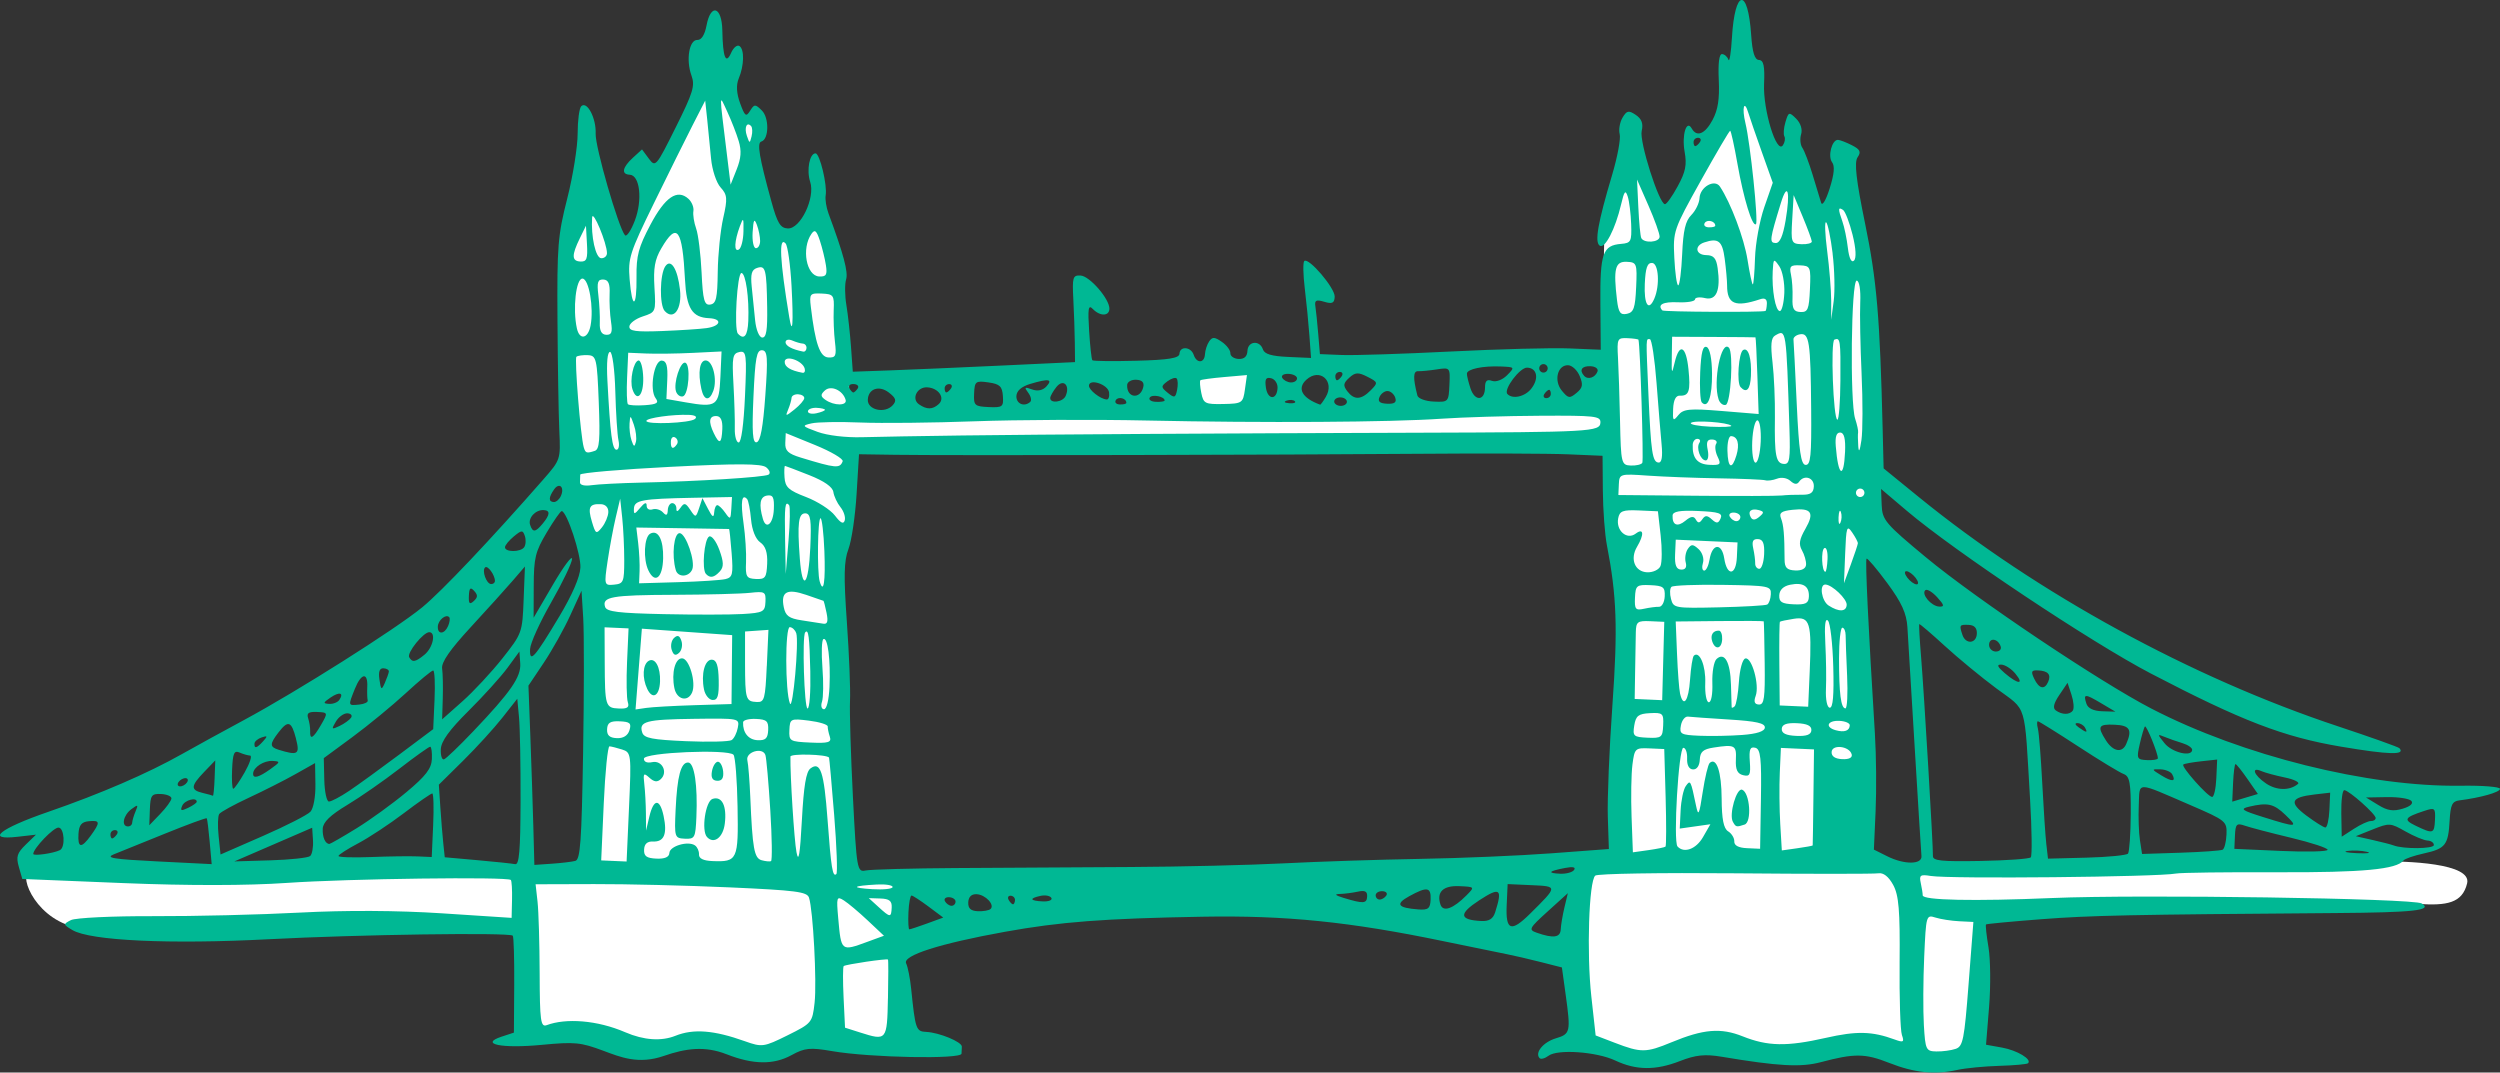<?xml version="1.0" ?><svg height="418.512mm" viewBox="0 0 975.55 418.512" width="975.55mm" xmlns="http://www.w3.org/2000/svg">
    <rect x="0" y="0" width="975.55" height="418.512" fill="#333333" stroke="none"/>
    <path d="m -1708.498,1633.152 -34.718,71.978 -15.272,-29.576 -8.957,27.546 c 0,0 2.062,81.19 1.74,90.004 -0.322,8.815 3.802,16.818 6.766,25.169 2.964,8.351 2.77,25.111 2.706,35.433 -0.054,8.677 -3.193,72.497 -4.341,95.709 -93.546,-0.546 -210.87,-1.253 -214.465,-1.457 -5.393,-0.306 0.382,17.304 16.323,21.618 22.011,0.744 177.254,-1.312 177.254,-1.312 l 1.749,43.729 c 0,0 16.618,-2.755 27.502,0.787 10.884,3.542 16.277,6.472 22.983,4.591 6.705,-1.88 16.909,-5.16 26.724,-2.318 9.815,2.842 14.625,5.553 22.253,2.23 7.628,-3.323 37.56,-0.174 41.544,0.219 3.984,0.393 2.041,-68.436 2.041,-68.436 l -18.61,0.962 -1.195,-0.01 -4.633,-122.458 5.671,-11.656 -0.612,-19.335 0.065,-13.542 0.297,0.072 296.62,-1.113 1.401,35.672 3.351,17.282 -2.154,107.978 -12.243,-0.425 -0.838,73.767 c 0,0 21.716,7.017 27.773,6.727 6.057,-0.29 15.208,-6.553 20.62,-7.191 5.413,-0.638 21.845,4.987 31.188,4.872 9.344,-0.116 21.716,-4.234 30.093,-3.654 8.377,0.58 20.04,6.843 28.933,6.843 8.893,0 16.497,-2.03 16.497,-2.03 l 0.773,-57.181 c 0,0 159.364,-4.638 170.254,-3.942 10.89,0.696 17.076,-0.232 18.945,-8.061 1.869,-7.829 -23.391,-8.757 -35.183,-8.525 -11.792,0.232 -188.805,2.552 -188.805,2.552 l -8.732,-0.303 -2.332,-99.189 -2.578,-19.601 6.186,-23.371 -0.838,-91.164 -9.859,-41.465 -9.924,20.529 -11.277,-23.487 -6.122,0.348 -12.501,-30.272 -30.608,55.324 -13.081,-29.518 -11.084,37.405 -0.322,17.34 1.804,45.928 -137.941,3.205 0.758,-18.277 -26.42,1.856 c 0,0 1.078,11.687 1.058,16.993 l -133.658,3.106 0.075,-15.561 -2.255,-43.262 -8.377,-21.748 -10.31,8.293 -7.024,0.522 -9.472,-34.215 1.547,-11.251 -7.797,-1.624 z" fill="#FFFFFF" paint-order="markers stroke fill" transform="translate(-31.975,-57.54) translate(2019.167,-1550.419)"/>
    <path d="m -1751.783,2017.976 c -8.859,-3.295 -11.097,-3.524 -24.04,-2.289 -15.605,1.49 -24.417,-0.309 -15.649,-3.196 l 4.815,-1.584 0.122,-18.604 c 0.066,-10.232 -0.192,-18.884 -0.572,-19.226 -1.459,-1.305 -60.199,-0.45 -95.107,1.385 -38.705,2.035 -69.724,0.592 -76.726,-3.57 -3.64,-2.163 -3.663,-2.326 -0.565,-3.894 1.778,-0.9 16.263,-1.59 32.188,-1.532 15.925,0.057 41.643,-0.569 57.153,-1.392 17.912,-0.95 38.123,-0.848 55.404,0.281 l 27.205,1.778 0.164,-7.059 c 0.089,-3.883 -0.117,-7.361 -0.464,-7.73 -1.236,-1.323 -63.565,-0.506 -87.355,1.144 -15.522,1.078 -38.562,1.105 -63.793,0.076 l -39.495,-1.613 -1.353,-4.729 c -1.128,-3.942 -0.683,-5.382 2.67,-8.645 l 4.024,-3.916 -7.237,0.827 c -12.695,1.45 -6.995,-3.165 12.009,-9.724 20.32,-7.014 38.935,-15.057 52.179,-22.548 5.136,-2.904 15.994,-8.861 24.128,-13.236 20.684,-11.125 59.285,-35.534 69.635,-44.033 7.621,-6.258 26.634,-26.334 47.351,-50 6.611,-7.552 6.668,-7.726 6.155,-18.754 -0.286,-6.122 -0.609,-25.495 -0.721,-43.051 -0.187,-29.343 0.122,-33.204 3.833,-47.816 2.22,-8.743 4.037,-20.116 4.037,-25.272 5e-4,-5.157 0.647,-9.967 1.436,-10.689 2.28,-2.085 5.856,4.78 5.589,10.729 -0.225,5.062 8.852,36.545 11.431,39.638 0.64,0.767 2.377,-1.803 3.861,-5.711 3.061,-8.061 1.986,-17.707 -1.993,-17.886 -3.409,-0.154 -2.901,-2.846 1.255,-6.645 l 3.537,-3.233 2.653,3.582 c 2.593,3.501 2.83,3.227 10.479,-12.129 6.85,-13.752 7.618,-16.283 6.162,-20.301 -2.202,-6.072 -0.876,-14.012 2.315,-13.87 1.573,0.07 2.873,-1.986 3.562,-5.632 1.659,-8.783 6.006,-7.423 6.172,1.931 0.187,10.516 1.352,13.484 3.43,8.735 0.904,-2.066 2.372,-3.259 3.263,-2.652 1.978,1.348 1.824,7.625 -0.309,12.712 -1.039,2.475 -0.853,5.752 0.547,9.588 1.868,5.122 2.341,5.479 3.909,2.95 1.641,-2.646 2.009,-2.655 4.587,-0.103 2.915,2.885 2.777,11.268 -0.201,12.114 -1.776,0.505 -0.859,5.993 3.892,23.29 2.359,8.59 3.52,10.5 6.457,10.626 4.934,0.211 10.761,-11.967 8.707,-18.198 -1.496,-4.536 -0.225,-11.202 2.116,-11.097 1.653,0.076 4.607,12.405 3.929,16.402 -0.258,1.531 0.23,4.676 1.084,6.99 5.917,15.997 7.774,22.948 6.891,25.796 -0.557,1.797 -0.509,6.303 0.108,10.016 0.615,3.712 1.429,11.08 1.809,16.372 l 0.69,9.622 14.373,-0.51 c 7.906,-0.281 27.417,-1.124 43.36,-1.874 l 28.986,-1.364 -0.08,-7.431 c -0.046,-4.087 -0.304,-11.723 -0.577,-16.968 -0.455,-8.726 -0.215,-9.525 2.792,-9.39 3.581,0.159 11.447,9.258 11.277,13.043 -0.131,2.902 -3.682,2.9 -6.489,0 -1.726,-1.786 -1.972,-0.286 -1.417,8.614 0.37,5.927 0.934,11.062 1.253,11.411 0.319,0.347 8.077,0.436 17.239,0.192 12.559,-0.333 16.684,-1.009 16.762,-2.743 0.141,-3.082 4.485,-2.748 5.543,0.426 1.155,3.467 4.211,3.317 4.401,-0.215 0.085,-1.589 0.832,-3.858 1.659,-5.043 1.254,-1.796 2.073,-1.762 4.93,0.206 1.884,1.298 3.384,3.295 3.332,4.439 -0.053,1.144 1.393,2.147 3.209,2.228 2.202,0.099 3.353,-0.953 3.451,-3.155 0.173,-3.857 4.804,-4.283 6.046,-0.556 0.604,1.812 3.359,2.633 9.803,2.922 l 8.963,0.403 -0.629,-8.716 c -0.347,-4.794 -1.163,-13.099 -1.815,-18.456 -0.652,-5.357 -0.738,-10.15 -0.188,-10.652 1.69,-1.545 12.016,10.568 11.866,13.92 -0.113,2.51 -0.947,2.917 -4.069,1.983 -3.138,-0.939 -3.836,-0.59 -3.473,1.733 0.248,1.6 0.751,6.459 1.115,10.798 l 0.661,7.89 8.57,0.347 c 4.714,0.192 23.871,-0.422 42.571,-1.366 18.7,-0.942 39.5,-1.483 46.222,-1.201 l 12.222,0.512 -0.141,-18.061 c -0.155,-19.643 0.894,-22.648 8.118,-23.248 3.833,-0.319 4.133,-0.912 3.895,-7.716 -0.141,-4.054 -0.743,-8.891 -1.337,-10.748 -0.883,-2.761 -1.357,-2.195 -2.599,3.106 -2.251,9.609 -6.32,17.436 -8.346,16.055 -2.041,-1.391 -0.723,-8.897 4.842,-27.583 2.094,-7.033 3.427,-14.206 2.961,-15.939 -0.464,-1.733 0.046,-4.622 1.095,-6.42 1.664,-2.8 2.409,-2.953 5.198,-1.07 2.309,1.558 2.974,3.388 2.289,6.291 -0.966,4.089 6.771,28.435 9.069,28.538 0.643,0.046 2.892,-3.125 4.998,-7.008 3.077,-5.672 3.606,-8.315 2.688,-13.444 -1.171,-6.546 0.733,-12.754 2.784,-9.077 1.949,3.496 5.179,2.169 8.112,-3.331 2.123,-3.982 2.772,-8.15 2.432,-15.611 -0.3,-6.62 0.145,-10.151 1.279,-10.1 0.958,0.046 2.076,1.024 2.483,2.179 0.408,1.156 1.027,-2.725 1.378,-8.626 1.126,-18.966 6.229,-19.726 7.493,-1.116 0.469,6.91 1.361,9.787 3.058,9.863 1.806,0.08 2.294,2.369 1.983,9.298 -0.455,10.153 4.88,27.594 7.339,23.989 0.763,-1.119 1.023,-2.687 0.578,-3.485 -0.445,-0.798 -0.248,-3.328 0.441,-5.623 1.179,-3.942 1.41,-4.013 4.171,-1.28 1.725,1.708 2.518,4.195 1.936,6.073 -0.542,1.749 -0.323,4.137 0.484,5.306 0.808,1.17 2.608,5.9 3.999,10.513 1.391,4.613 2.883,9.52 3.315,10.905 0.45,1.447 1.872,-0.925 3.338,-5.573 1.769,-5.609 2.057,-8.744 0.939,-10.221 -1.763,-2.329 -0.046,-8.838 2.3,-8.733 0.804,0.046 3.264,0.986 5.467,2.111 3.193,1.632 3.635,2.583 2.178,4.699 -1.346,1.955 -0.566,8.795 2.963,25.984 4.54,22.119 5.754,36.359 6.826,80.091 l 0.375,15.315 13.764,11.206 c 46.057,37.497 106.324,70.457 163.503,89.421 12.777,4.238 23.578,8.085 24.002,8.548 2.506,2.742 -3.978,2.573 -22.766,-0.592 -22.406,-3.774 -38.792,-10.072 -74.134,-28.496 -23.347,-12.171 -76.639,-47.695 -95.301,-63.527 l -10.066,-8.539 0.239,6.278 c 0.225,5.848 1.408,7.247 17.331,20.447 19.625,16.269 67.793,48.575 88.013,59.031 35.465,18.338 84.624,30.579 120.668,30.047 8.438,-0.127 15.312,0.426 15.276,1.229 -0.062,1.327 -7.553,3.445 -15.922,4.499 -2.736,0.347 -3.401,1.741 -3.739,7.845 -0.53,9.598 -1.616,10.983 -10.084,12.856 -3.868,0.856 -7.429,2.083 -7.913,2.728 -2.613,3.483 -15.965,4.737 -49.023,4.606 -20.019,-0.08 -37.906,0.145 -39.747,0.504 -6.978,1.35 -88.44,2.151 -95.733,0.941 -4.047,-0.671 -4.551,-0.309 -3.87,2.774 0.431,1.95 0.768,4.104 0.75,4.786 -0.051,1.94 19.845,2.355 50.522,1.053 34.303,-1.456 140.996,0.113 144.235,2.12 4.352,2.699 -2.987,3.515 -33.689,3.745 -80.647,0.606 -95.505,0.918 -114.932,2.415 -11.526,0.888 -21.166,1.8 -21.422,2.028 -0.258,0.23 0.173,4.238 0.961,8.912 0.785,4.673 0.89,15.141 0.234,23.26 l -1.196,14.763 6.22,1.116 c 5.926,1.063 11.818,4.606 10.168,6.114 -0.426,0.389 -5.491,0.846 -11.255,1.016 -5.765,0.169 -13.114,0.884 -16.33,1.589 -8.893,1.949 -16.805,1.129 -26.659,-2.763 -9.377,-3.704 -13.498,-3.745 -26.579,-0.267 -7.8,2.074 -16.586,1.597 -38.624,-2.097 -6.626,-1.111 -10.19,-0.745 -16.42,1.683 -9.456,3.686 -17.036,3.619 -25.178,-0.22 -7.286,-3.435 -22.538,-4.527 -26.055,-1.865 -1.414,1.071 -2.998,1.481 -3.517,0.912 -1.936,-2.118 1.47,-6.246 6.36,-7.708 5.689,-1.702 5.855,-2.444 3.825,-17.126 l -1.457,-10.538 -8.318,-2.117 c -4.574,-1.165 -10.532,-2.546 -13.239,-3.071 -2.707,-0.525 -13.898,-2.817 -24.869,-5.094 -36.404,-7.555 -61.471,-10.094 -93.932,-9.511 -38.303,0.687 -55.451,1.995 -76.898,5.867 -25.525,4.608 -40.133,9.273 -38.638,12.338 0.658,1.351 1.542,5.821 1.963,9.936 1.621,15.817 1.905,16.633 5.847,16.81 5.087,0.23 14.006,3.912 13.924,5.751 -0.046,0.82 -0.093,2.047 -0.122,2.728 -0.099,2.268 -35.711,1.581 -50.478,-0.975 -8.558,-1.481 -10.701,-1.274 -15.789,1.523 -7.053,3.877 -14.971,3.782 -25.412,-0.305 -8.42,-3.297 -15.774,-2.365 -24.503,0.657 -9.927,3.437 -16.974,0.44 -23.606,-2.027 z m 28.14,-5.826 c 7.032,-2.815 14.972,-2.222 27.114,2.112 6.698,2.391 7.386,2.296 16.651,-2.297 9.475,-4.697 9.681,-4.946 10.554,-12.71 0.91,-8.1 -0.586,-36.227 -2.181,-41.017 -0.763,-2.291 -5.055,-2.846 -31,-4.009 -16.563,-0.743 -40.368,-1.319 -52.901,-1.28 l -22.787,0.07 0.759,6.802 c 0.417,3.741 0.788,16.335 0.823,27.988 0.056,18.584 0.394,21.062 2.763,20.179 7.49,-2.794 19.65,-1.969 30.661,2.785 7.299,3.152 14.136,3.542 19.543,1.378 z m 82.954,-14.581 c 0.169,-8.169 0.178,-14.995 0,-15.169 -0.436,-0.475 -16.572,1.903 -17.274,2.546 -0.337,0.305 -0.356,5.839 -0.046,12.296 l 0.562,11.74 5.894,1.876 c 10.38,3.304 10.508,3.148 10.847,-13.289 z m 305.747,17.113 c 12.463,-5.168 19.227,-5.733 27.772,-2.322 9.785,3.907 17.211,4.046 32.377,0.608 12.145,-2.753 18.093,-2.614 26.953,0.632 3.431,1.257 3.792,1.028 2.81,-1.77 -0.62,-1.767 -1.024,-14.541 -0.896,-28.387 0.188,-20.187 -0.314,-26.168 -2.515,-30.184 -1.785,-3.255 -3.805,-4.837 -5.767,-4.519 -1.661,0.272 -26.839,0.272 -55.951,0 -29.112,-0.267 -53.651,0.136 -54.531,0.902 -2.481,2.156 -3.393,30.32 -1.528,47.184 l 1.679,15.182 7.44,2.857 c 10.307,3.958 12.203,3.942 22.159,-0.187 z m 110.886,2.567 c 2.863,-0.978 3.364,-3.49 5.047,-25.306 l 1.869,-24.221 -5.554,-0.272 c -3.055,-0.154 -7.207,-0.795 -9.226,-1.434 -3.627,-1.149 -3.68,-0.967 -4.41,15.302 -0.408,9.056 -0.464,21.054 -0.131,26.663 0.573,9.653 0.837,10.203 4.917,10.276 2.372,0.046 5.742,-0.412 7.489,-1.009 z m -424.69,-41.766 6.492,-2.377 -6.33,-5.954 c -3.482,-3.275 -7.675,-6.798 -9.319,-7.831 -2.804,-1.761 -2.939,-1.331 -2.194,6.999 1.162,12.972 1.094,12.917 11.35,9.163 z m 23.313,-7.156 6.315,-2.311 -5.729,-4.281 c -3.151,-2.354 -6.141,-4.299 -6.643,-4.322 -0.502,0 -1.046,2.932 -1.209,6.565 -0.164,3.633 0,6.619 0.328,6.634 0.342,0 3.466,-1.012 6.939,-2.284 z m -13.799,-6.298 c 0.113,-2.515 -0.935,-3.338 -4.396,-3.452 l -4.544,-0.15 3.754,3.423 c 4.662,4.253 5.003,4.264 5.186,0.178 z m 38.568,0.641 c 1.773,-1.62 -1.999,-5.62 -5.445,-5.775 -1.999,-0.089 -3.153,1.034 -3.249,3.164 -0.108,2.359 0.953,3.352 3.705,3.476 2.119,0.093 4.364,-0.295 4.989,-0.865 z m 222.502,7.965 c 0.076,-1.704 0.733,-5.583 1.459,-8.622 l 1.32,-5.526 -7.832,7.095 c -7.314,6.625 -7.601,7.177 -4.341,8.328 6.509,2.299 9.251,1.927 9.394,-1.275 z m -236.15,-10.798 c 0.046,-0.908 -1.085,-1.704 -2.501,-1.767 -1.416,-0.062 -2.148,0.648 -1.628,1.582 0.521,0.933 1.646,1.728 2.501,1.767 0.854,0.046 1.587,-0.673 1.628,-1.581 z m 23.194,-0.615 c 0.046,-0.908 -0.713,-1.687 -1.675,-1.73 -0.962,-0.046 -1.323,0.685 -0.802,1.619 0.521,0.933 1.274,1.712 1.675,1.73 0.403,0 0.761,-0.711 0.802,-1.619 z m 200.994,5.291 c 10.899,-10.8 10.893,-10.681 0.527,-11.146 l -9.285,-0.417 -0.37,8.257 c -0.445,9.906 1.688,10.678 9.128,3.305 z m -573.686,-24.815 c 2.199,-1.107 1.738,-8.697 -0.535,-8.799 -1.961,-0.089 -9.773,8.044 -9.873,10.278 -0.046,0.907 7.915,-0.225 10.409,-1.479 z m 58.445,-3.258 c -0.426,-4.798 -0.943,-8.926 -1.145,-9.175 -0.202,-0.248 -7.498,2.435 -16.215,5.963 -8.716,3.528 -17.744,7.178 -20.061,8.111 -3.426,1.379 -0.248,1.895 16.993,2.759 l 21.206,1.064 -0.779,-8.723 z m 328.447,21.919 c -0.472,-0.846 -2.361,-1.216 -4.198,-0.823 -4.597,0.984 -4.231,1.944 0.829,2.171 2.325,0.103 3.84,-0.503 3.369,-1.348 z m 173.192,5.543 c 2.912,-9.197 1.914,-9.94 -6.222,-4.633 -8.099,5.282 -7.89,7.648 0.712,8.084 3.125,0.159 4.675,-0.812 5.51,-3.451 z m -462.434,-21.898 c 0.78,-0.689 1.276,-3.457 1.103,-6.149 l -0.314,-4.896 -15.188,6.572 -15.188,6.572 14.084,-0.422 c 7.747,-0.234 14.723,-0.987 15.503,-1.676 z m 227.283,12.097 c 0.046,-0.726 -2.74,-1.169 -6.161,-0.984 -9.63,0.52 -10.365,1.29 -1.736,1.822 4.311,0.262 7.865,-0.113 7.897,-0.838 z m -227.168,-29.397 c 1.178,-1.296 2.01,-5.866 1.936,-10.624 l -0.131,-8.35 -7.678,4.325 c -4.223,2.378 -12.418,6.527 -18.211,9.219 -5.793,2.693 -10.976,5.545 -11.517,6.338 -0.541,0.794 -0.647,4.672 -0.234,8.618 l 0.749,7.175 16.51,-7.214 c 9.08,-3.968 17.44,-8.238 18.576,-9.488 z m 437.104,34.343 c 0.22,-4.946 -1.337,-5.206 -8.308,-1.383 -5.625,3.084 -4.591,4.575 3.587,5.178 3.773,0.277 4.567,-0.361 4.721,-3.795 z m 14.003,-1.701 c 3.275,-3.307 3.268,-3.316 -2.805,-3.589 -6.337,-0.286 -8.977,2.299 -7.348,7.188 1.014,3.043 4.962,1.643 10.152,-3.6 z m -536.808,-23.343 c 3.765,-5.219 3.65,-6.017 -0.8,-5.587 -2.819,0.272 -3.808,1.478 -4.02,4.899 -0.347,5.616 1.115,5.825 4.82,0.688 z m 127.493,8.142 5.531,0.248 0.555,-12.386 c 0.305,-6.812 0.15,-12.404 -0.342,-12.426 -0.494,0 -5.493,3.447 -11.109,7.71 -5.616,4.263 -13.64,9.559 -17.831,11.768 -4.191,2.21 -7.638,4.428 -7.661,4.929 0,0.501 5.667,0.686 12.643,0.412 6.976,-0.277 15.172,-0.389 18.214,-0.253 z m 40.194,-21.778 c 0.046,-13.877 -0.225,-28.495 -0.6,-32.485 l -0.679,-7.254 -5.869,7.449 c -3.228,4.096 -10.114,11.64 -15.303,16.764 l -9.435,9.317 0.586,8.828 c 0.323,4.856 0.842,11.229 1.154,14.164 l 0.568,5.335 12.712,1.133 c 6.992,0.623 13.629,1.324 14.75,1.558 1.588,0.333 2.055,-5.151 2.117,-24.808 z m 21.363,23.534 c 1.965,-0.528 2.454,-7.329 3.044,-42.338 0.384,-22.94 0.403,-46.517 0.046,-52.393 l -0.665,-10.683 -4.404,9.628 c -2.422,5.296 -7.083,13.628 -10.357,18.515 l -5.953,8.887 0.749,19.839 c 0.412,10.911 0.932,26.65 1.157,34.975 l 0.408,15.136 6.823,-0.469 c 3.753,-0.258 7.877,-0.751 9.165,-1.097 z m 308.992,13.843 c 0.089,-1.963 -0.876,-2.45 -3.641,-1.841 -2.068,0.455 -5.251,0.86 -7.073,0.899 -2.24,0.046 -1.727,0.55 1.585,1.553 7.697,2.33 9.001,2.243 9.129,-0.611 z m -207.977,-31.729 c -0.986,-12.191 -1.889,-22.288 -2.006,-22.438 -1.002,-1.274 -15.037,-1.628 -15.061,-0.38 -0.136,7.278 1.467,32.628 2.36,37.306 0.826,4.323 1.374,1.067 2.109,-12.528 0.722,-13.355 1.632,-18.853 3.335,-20.142 3.895,-2.948 5.292,1.23 6.678,19.975 1.4,18.924 1.986,22.556 3.433,21.234 0.519,-0.475 0.136,-10.837 -0.848,-23.028 z m 215.437,31.429 c 0.602,-0.883 -0.065,-1.657 -1.48,-1.721 -1.416,-0.066 -2.608,0.628 -2.649,1.536 -0.046,0.908 0.626,1.683 1.48,1.721 0.855,0.046 2.047,-0.653 2.649,-1.536 z m -495.364,-23.872 c 0.602,-0.883 0.309,-1.641 -0.654,-1.684 -0.962,-0.046 -1.782,0.665 -1.823,1.573 -0.046,0.908 0.253,1.666 0.654,1.684 0.403,0 1.221,-0.69 1.823,-1.573 z m 199.881,-10.7 c 0.927,-20.668 0.849,-21.31 -2.717,-22.438 -2.019,-0.64 -4.228,-1.198 -4.909,-1.24 -0.68,-0.046 -1.687,9.954 -2.237,22.216 l -1,22.295 4.955,0.22 4.955,0.22 z m 128.005,23.817 c 17.753,-0.117 48.292,-0.3 67.864,-0.403 19.572,-0.103 46.409,-0.748 59.636,-1.431 13.228,-0.683 37.092,-1.464 53.031,-1.737 15.94,-0.272 39.068,-1.251 51.396,-2.175 l 22.415,-1.679 -0.412,-12.561 c -0.225,-6.909 0.581,-26.505 1.794,-43.546 2.136,-30.006 1.701,-42.633 -2.158,-62.508 -0.802,-4.132 -1.51,-13.658 -1.573,-21.169 l -0.113,-13.657 -13.505,-0.578 c -7.427,-0.319 -33.617,-0.408 -58.2,-0.202 -53.042,0.45 -184.414,0.701 -204.384,0.394 l -14.056,-0.215 -0.948,15.569 c -0.521,8.563 -1.948,18.198 -3.171,21.411 -1.768,4.646 -1.894,10.486 -0.617,28.547 0.883,12.488 1.435,26.27 1.225,30.628 -0.211,4.357 0.3,21.219 1.13,37.469 1.448,28.341 1.649,29.517 4.939,28.803 1.886,-0.408 17.954,-0.841 35.706,-0.959 z m -234.453,-15.433 c 5.419,-3.335 14.229,-9.717 19.575,-14.181 7.538,-6.293 9.77,-9.192 9.937,-12.905 0.117,-2.634 -0.178,-4.806 -0.661,-4.828 -0.482,0 -5.872,3.828 -11.978,8.554 -6.107,4.727 -15.307,11.121 -20.445,14.21 -6.594,3.965 -9.39,6.682 -9.505,9.237 -0.15,3.307 0.967,5.877 2.582,5.949 0.351,0 5.075,-2.7 10.494,-6.036 z m 122.192,9.537 c 0.122,-2.683 7.261,-4.798 9.967,-2.952 0.933,0.636 1.649,2.228 1.59,3.537 -0.07,1.589 1.677,2.451 5.261,2.595 9.767,0.394 10.155,-0.455 9.784,-21.298 -0.183,-10.337 -0.897,-19.42 -1.584,-20.185 -2.088,-2.322 -34.844,-0.914 -34.952,1.502 -0.056,1.269 1.208,1.808 3.228,1.375 3.87,-0.829 6.263,3.967 3.321,6.655 -1.358,1.242 -2.589,1.078 -4.424,-0.591 -2.251,-2.045 -2.478,-1.751 -1.976,2.546 0.314,2.671 0.594,7.837 0.625,11.479 l 0.056,6.622 1.265,-5.387 c 1.676,-7.139 4.107,-7.274 5.582,-0.309 1.492,7.043 0.206,10.15 -4.112,9.956 -2.253,-0.103 -3.404,0.933 -3.503,3.152 -0.117,2.569 0.953,3.352 4.806,3.525 3.275,0.145 4.992,-0.607 5.064,-2.223 z m 2.435,-16.884 c 0.614,-13.108 2.061,-18.524 4.916,-18.396 2.402,0.108 3.718,8.872 3.19,21.242 -0.347,8.153 -0.618,8.66 -4.5,8.486 -3.998,-0.178 -4.112,-0.537 -3.606,-11.332 z m 12.243,10.673 c -2.268,-2.48 -0.605,-13.951 2.156,-14.87 3.671,-1.223 5.627,2.69 4.799,9.596 -0.659,5.489 -4.261,8.222 -6.955,5.274 z m 1.948,-25.757 c 0.384,-2.03 1.438,-3.659 2.346,-3.618 0.908,0.046 1.814,1.757 2.013,3.813 0.248,2.573 -0.483,3.702 -2.346,3.618 -1.863,-0.085 -2.491,-1.273 -2.013,-3.813 z m 22.753,15.335 c -0.664,-10.703 -1.525,-20.411 -1.912,-21.575 -1.072,-3.217 -7.825,-1.202 -7.036,2.099 0.356,1.496 0.871,7.942 1.141,14.326 0.849,20.113 1.517,23.829 4.421,24.633 1.503,0.417 3.151,0.58 3.663,0.365 0.511,-0.216 0.384,-9.146 -0.276,-19.849 z m -249.008,4.852 c 0.046,-0.834 0.64,-2.854 1.339,-4.49 1.119,-2.618 0.925,-2.718 -1.617,-0.833 -3.158,2.342 -4.075,6.647 -1.441,6.766 0.908,0.046 1.682,-0.608 1.719,-1.442 z m 15.318,-9.469 c 0.046,-0.858 -1.788,-1.642 -4.059,-1.745 -3.679,-0.164 -4.153,0.49 -4.354,6.01 l -0.225,6.195 4.284,-4.451 c 2.357,-2.448 4.316,-5.152 4.354,-6.01 z m 9.87,1.305 c 0.089,-1.961 -4.689,-0.693 -5.645,1.498 -0.879,2.017 -0.464,2.177 2.266,0.871 1.839,-0.881 3.359,-1.947 3.378,-2.369 z m 537.48,26.579 c 0.747,-1.095 -0.489,-1.355 -3.592,-0.756 -6.396,1.236 -7.029,2.001 -1.853,2.233 2.369,0.108 4.819,-0.559 5.445,-1.477 z m -530.503,-35.723 0.263,-7.021 -4.284,4.451 c -5.297,5.502 -5.438,7.094 -0.73,8.222 2.026,0.485 3.865,0.992 4.086,1.126 0.22,0.136 0.521,-2.916 0.665,-6.777 z m 52.483,4.887 c 3.456,-2.32 12.256,-8.691 19.554,-14.159 l 13.271,-9.941 0.512,-11.418 c 0.281,-6.28 0.046,-11.439 -0.529,-11.464 -0.572,-0.046 -5.382,3.954 -10.689,8.845 -5.307,4.89 -14.678,12.594 -20.823,17.12 l -11.175,8.229 0.197,8.431 c 0.108,4.637 0.916,8.463 1.798,8.503 0.881,0.046 4.43,-1.826 7.887,-4.146 z m -63.258,-3.302 c 0.602,-0.883 0.351,-1.639 -0.557,-1.679 -0.908,-0.046 -2.144,0.648 -2.746,1.531 -0.602,0.883 -0.351,1.639 0.557,1.68 0.908,0.046 2.144,-0.649 2.746,-1.532 z m 22.517,-3.954 c 2.017,-3.55 2.969,-6.486 2.117,-6.524 -0.852,-0.046 -2.705,-0.574 -4.118,-1.189 -2.112,-0.921 -2.627,0.23 -2.908,6.489 -0.188,4.184 0,7.624 0.45,7.644 0.436,0 2.442,-2.869 4.458,-6.419 z m 554.431,28.993 c 0.319,-0.286 0.333,-8.967 0.046,-19.294 l -0.537,-18.778 -5.78,-0.258 c -5.55,-0.248 -5.814,0 -6.632,6.322 -0.469,3.619 -0.622,12.803 -0.342,20.41 l 0.512,13.829 6.082,-0.856 c 3.345,-0.471 6.341,-1.089 6.658,-1.373 z m 99.878,3.662 c -0.131,-1.371 -1.317,-20.413 -2.637,-42.315 -1.321,-21.902 -2.603,-43.043 -2.848,-46.978 -0.337,-5.411 -2.259,-9.613 -7.878,-17.229 -4.088,-5.54 -7.716,-9.813 -8.062,-9.497 -0.569,0.52 0.679,26.676 3.258,68.325 0.518,8.37 0.64,21.963 0.272,30.207 l -0.672,14.989 5.26,2.625 c 6.653,3.32 13.63,3.253 13.31,-0.127 z m -85.261,-7.346 2.903,-5.047 -5.982,0.847 -5.982,0.847 0.342,-7.092 c 0.188,-3.901 1.084,-8.156 1.99,-9.454 1.83,-2.626 1.95,-2.402 4.021,7.58 0.907,4.372 1.24,3.696 2.608,-5.287 0.862,-5.664 2.086,-10.773 2.72,-11.351 2.655,-2.427 4.632,3.477 4.67,13.943 0.046,7.975 0.758,11.635 2.541,12.74 1.375,0.853 2.452,2.628 2.393,3.946 -0.07,1.575 1.637,2.474 4.984,2.624 l 5.091,0.23 0.319,-19.409 c 0.262,-15.944 -0.136,-19.517 -2.224,-20.016 -2.019,-0.482 -2.454,0.636 -2.111,5.422 0.37,5.189 0,5.925 -2.631,5.278 -2.237,-0.55 -2.993,-2.187 -2.807,-6.078 0.267,-5.619 -0.384,-5.971 -8.7,-4.693 -4.078,0.627 -5.246,1.651 -5.383,4.723 -0.108,2.385 -1.146,3.879 -2.653,3.811 -1.542,-0.07 -2.408,-1.671 -2.292,-4.24 0.103,-2.271 -0.558,-4.162 -1.466,-4.203 -1.842,-0.085 -4.014,36.612 -2.279,38.51 2.531,2.768 7.235,1.049 9.926,-3.629 z m 11.676,-5.99 c -1.598,-2.865 1.43,-13.363 3.613,-12.525 3.036,1.165 3.848,12.631 0.963,13.593 -3.2,1.066 -3.413,1.017 -4.575,-1.067 z m 116.239,13.87 c 0.554,-0.582 0.431,-10.764 -0.272,-22.627 -2.296,-38.657 -0.961,-34.249 -13.109,-43.265 -5.907,-4.384 -15.026,-11.899 -20.264,-16.7 -5.238,-4.801 -9.674,-8.592 -9.857,-8.424 -0.183,0.169 0.131,5.897 0.696,12.732 1.18,14.216 4.754,74.321 4.624,77.751 -0.07,1.869 3.25,2.216 18.545,1.935 10.247,-0.188 19.085,-0.819 19.639,-1.401 z m -85.097,-4.653 c 0.046,-0.145 0.159,-8.636 0.286,-18.869 l 0.225,-18.606 -6.46,-0.29 -6.46,-0.291 -0.431,9.666 c -0.239,5.317 -0.159,14.318 0.178,20.003 l 0.614,10.336 5.993,-0.844 c 3.297,-0.464 6.02,-0.962 6.053,-1.107 z m -601.882,-29.742 c 3.996,-2.847 4.054,-3.057 0.889,-3.233 -3.399,-0.187 -7.474,2.454 -7.584,4.918 -0.095,2.13 2.123,1.572 6.695,-1.685 z m 724.923,32.92 c 0.542,-0.656 1.023,-7.672 1.071,-15.593 0.07,-11.944 -0.398,-14.581 -2.755,-15.446 -1.563,-0.574 -9.563,-5.434 -17.779,-10.8 -8.216,-5.366 -15.279,-9.771 -15.695,-9.79 -0.417,0 -0.427,1.284 0,2.895 0.408,1.611 1.165,11.14 1.688,21.174 0.522,10.035 1.242,20.786 1.599,23.892 l 0.65,5.647 15.127,-0.394 c 8.32,-0.216 15.571,-0.93 16.113,-1.585 z m 36.937,-1.519 c 0.699,-0.375 1.372,-3.053 1.496,-5.951 0.215,-5.104 -0.225,-5.463 -13.968,-11.395 -21.788,-9.402 -19.837,-9.406 -20.261,0.046 -0.202,4.534 0,10.657 0.455,13.608 l 0.825,5.365 15.091,-0.494 c 8.3,-0.272 15.663,-0.801 16.363,-1.175 z m 40.954,0.046 c 0.046,-0.69 -6.39,-2.801 -14.269,-4.692 -7.878,-1.89 -15.975,-4.008 -17.991,-4.707 -3.251,-1.126 -3.692,-0.686 -3.897,3.877 l -0.23,5.147 18.166,0.815 c 9.991,0.45 18.191,0.248 18.222,-0.441 z m 15.272,0.774 c -2.026,-0.485 -5.37,-0.635 -7.432,-0.333 -2.061,0.3 -0.403,0.699 3.684,0.882 4.087,0.183 5.774,-0.066 3.748,-0.549 z m -808.053,-44.174 c -1.766,-6.831 -3.063,-7.292 -6.812,-2.419 -3.498,4.546 -3.495,5.678 0,6.766 7.614,2.359 8.399,1.857 6.795,-4.346 z m 69.037,-2.696 c 14.777,-15.505 18.849,-21.379 18.471,-26.652 l -0.328,-4.62 -4.624,6.32 c -2.543,3.476 -9.399,11.06 -15.235,16.854 -7.489,7.433 -10.671,11.837 -10.81,14.96 -0.108,2.434 0.455,4.207 1.249,3.94 0.797,-0.267 5.872,-5.128 11.279,-10.802 z m 765.197,44.247 c 0.046,-0.908 -1.07,-1.702 -2.469,-1.765 -1.399,-0.066 -5.275,-1.666 -8.614,-3.563 -5.876,-3.337 -6.285,-3.363 -12.723,-0.789 l -6.652,2.66 6.553,1.475 c 3.604,0.812 7.285,1.76 8.18,2.109 3.802,1.483 15.658,1.387 15.726,-0.127 z m -847.055,-40.51 c 1.84,-2.024 1.748,-2.271 -0.557,-1.503 -1.517,0.505 -2.787,1.582 -2.824,2.394 -0.093,2.124 0.874,1.868 3.381,-0.891 z m 822.495,31.134 c 0.995,0.046 1.834,-0.476 1.865,-1.157 0.07,-1.507 -10.389,-10.808 -12.248,-10.894 -0.73,-0.046 -1.255,4.039 -1.168,9.052 l 0.159,9.114 4.791,-3.098 c 2.635,-1.704 5.606,-3.062 6.601,-3.017 z m -799.9,-37.529 c 2.753,-4.786 2.736,-4.842 -1.564,-5.035 -3.286,-0.145 -4.131,0.455 -3.462,2.462 0.487,1.461 0.838,3.711 0.781,4.999 -0.164,3.637 1.208,2.853 4.245,-2.427 z m 766.564,35.155 c -4.568,-4.397 -6.973,-4.939 -14.243,-3.213 -3.615,0.859 -2.855,1.409 5.61,4.059 13.23,4.143 13.763,4.091 8.633,-0.846 z m 17.138,-1.878 0.304,-6.822 -6.095,0.711 c -9.319,1.086 -10.09,3.08 -3.186,8.238 3.373,2.52 6.702,4.607 7.4,4.638 0.698,0.046 1.406,-3.013 1.575,-6.765 z m 41.201,3.76 c 0.206,-4.63 -0.046,-4.829 -4.221,-3.449 -7.732,2.55 -8.222,3.416 -3.271,5.796 6.811,3.273 7.246,3.137 7.492,-2.346 z m -813.188,-39.831 c 0.599,-0.878 -0.046,-1.648 -1.427,-1.71 -1.384,-0.062 -3.411,1.393 -4.505,3.233 -1.807,3.042 -1.678,3.197 1.428,1.71 1.879,-0.9 3.906,-2.354 4.505,-3.233 z m 108.643,4.889 c 0.84,-2.711 0.197,-3.301 -3.788,-3.48 -3.699,-0.164 -4.834,0.542 -4.948,3.088 -0.108,2.38 0.953,3.353 3.788,3.48 2.547,0.113 4.293,-0.975 4.948,-3.088 z m 39.891,3.832 c 0.938,-0.627 2.013,-2.797 2.387,-4.823 0.68,-3.674 0.639,-3.682 -17.22,-3.456 -18.661,0.234 -21.519,1.004 -20.059,5.387 0.715,2.145 3.872,2.762 17.032,3.332 8.886,0.384 16.922,0.187 17.861,-0.441 z m 14.24,-3.895 c 0.155,-3.486 -0.585,-4.163 -4.769,-4.351 -2.725,-0.122 -4.985,0.459 -5.022,1.294 -0.183,4.045 2.08,6.848 5.654,7.008 3.115,0.141 3.992,-0.698 4.137,-3.952 z m 24.055,2.599 c -0.487,-1.462 -0.857,-3.265 -0.825,-4.008 0.046,-0.742 -3.271,-1.766 -7.344,-2.274 -7.128,-0.89 -7.413,-0.754 -7.609,3.629 -0.197,4.376 0.127,4.568 8.23,4.932 7.013,0.314 8.285,-0.07 7.549,-2.279 z m 617.118,25.025 c -0.812,-0.889 -5.121,-1.548 -9.574,-1.465 l -8.098,0.15 4.743,2.91 c 3.658,2.245 5.847,2.58 9.575,1.465 3.002,-0.897 4.273,-2.057 3.355,-3.06 z m -63.911,-8.504 c -2.223,-3.202 -4.325,-5.835 -4.671,-5.85 -0.347,0 -0.778,3.277 -0.959,7.318 l -0.328,7.346 5,-1.496 5,-1.496 z m -680.931,-47.146 c 7.607,-9.63 7.743,-10.005 8.239,-22.797 l 0.505,-13.005 -4.719,5.49 c -2.596,3.02 -9.978,11.192 -16.404,18.161 -8.125,8.811 -11.534,13.727 -11.189,16.136 0.272,1.906 0.384,7.153 0.253,11.659 l -0.244,8.194 7.913,-7.022 c 4.352,-3.862 11.394,-11.429 15.647,-16.814 z m 668.761,46.856 0.328,-7.328 -6.236,0.678 c -3.43,0.375 -6.569,0.941 -6.976,1.263 -0.972,0.768 9.505,12.578 11.228,12.655 0.73,0.046 1.475,-3.238 1.656,-7.268 z m -732.456,-30.582 c 1.93,-2.83 0.051,-3.323 -3.458,-0.908 -2.889,1.989 -2.95,2.287 -0.5,2.443 1.535,0.099 3.316,-0.593 3.958,-1.535 z m 11.093,0.192 c -0.197,-0.691 -0.272,-3.115 -0.173,-5.386 0.258,-5.745 -2.39,-5.276 -4.841,0.857 -2.672,6.688 -2.705,6.566 1.631,6.147 2.057,-0.197 3.579,-0.927 3.382,-1.619 z m 753.222,32.583 c 0.768,-0.648 -1.536,-1.783 -5.12,-2.522 -3.584,-0.739 -7.676,-1.849 -9.094,-2.468 -4.25,-1.854 -3.033,1.545 1.71,4.774 4.142,2.82 9.311,2.909 12.504,0.215 z m -49.095,-3.789 c -0.555,-0.996 -2.639,-1.857 -4.631,-1.914 -3.491,-0.099 -3.478,0 0.403,2.365 4.306,2.643 5.86,2.477 4.228,-0.45 z m -602.626,-28.1 c -0.487,-1.462 -0.621,-8.542 -0.3,-15.734 l 0.586,-13.077 -4.681,-0.211 -4.681,-0.211 0.06,13.654 c 0.076,17.189 0.263,17.801 5.544,18.038 3.295,0.15 4.141,-0.455 3.472,-2.462 z m 25.898,1.161 14.563,-0.45 0.127,-13.446 0.127,-13.445 -17.618,-1.259 -17.617,-1.259 -1.236,15.764 -1.236,15.765 4.164,-0.612 c 2.29,-0.337 10.718,-0.814 18.728,-1.06 z m -18.313,-6.33 c -2.074,-4.33 -1.784,-9.672 0.595,-10.998 2.485,-1.386 4.609,2.519 4.392,8.073 -0.22,5.655 -2.921,7.239 -4.987,2.925 z m 10.582,-0.338 c -1.214,-5.954 0.305,-11.738 3.047,-11.615 2.773,0.127 5.509,9.551 3.866,13.319 -1.683,3.859 -5.995,2.797 -6.913,-1.703 z m 11.56,0.518 c -1.224,-6.003 0.309,-11.738 3.108,-11.613 1.784,0.08 2.52,2.314 2.629,7.978 0.117,6.189 -0.389,7.843 -2.385,7.753 -1.395,-0.062 -2.904,-1.916 -3.352,-4.119 z m -12.605,-15.454 c -0.534,-1.602 -0.117,-3.694 0.928,-4.649 1.38,-1.262 2.163,-0.94 2.868,1.179 0.534,1.602 0.117,3.694 -0.927,4.649 -1.381,1.262 -2.163,0.94 -2.869,-1.179 z m 460.444,40.756 c -0.904,-3.223 -7.69,-3.985 -7.829,-0.88 -0.076,1.687 1.374,2.659 4.15,2.784 2.674,0.122 4.047,-0.59 3.679,-1.903 z m -570.821,-32.22 c 0.094,-0.678 -0.84,-1.279 -2.076,-1.335 -1.557,-0.07 -2.046,1.294 -1.591,4.433 0.59,4.071 0.803,4.207 2.076,1.335 0.781,-1.76 1.496,-3.755 1.59,-4.433 z m 158.948,-15.072 c -0.412,-1.232 -1.53,-2.276 -2.488,-2.319 -1.852,-0.085 -1.831,25.039 0.046,29.787 1.149,2.94 3.577,-24.128 2.464,-27.468 z m 5.513,15.002 c -0.305,-13.663 -0.722,-16.826 -2.001,-15.259 -1.238,1.516 -0.361,29.632 0.926,29.69 0.771,0.046 1.255,-6.459 1.075,-14.431 z m 7.491,5.921 c 0.469,-10.429 -0.698,-19.514 -2.384,-18.574 -0.654,0.366 -0.823,5.372 -0.375,11.126 0.445,5.755 0.37,11.746 -0.173,13.314 -0.543,1.569 -0.197,2.887 0.774,2.931 1.03,0.046 1.928,-3.607 2.161,-8.797 z m -24.461,-8.033 0.634,-14.147 -4.565,0.319 -4.565,0.319 v 12.412 c 0.046,14.158 0.253,14.904 4.635,15.101 2.924,0.131 3.261,-1.101 3.84,-14.004 z m 349.776,23.14 c 0.211,-4.713 -0.141,-5.04 -5.163,-4.783 -4.492,0.23 -5.512,1.03 -6.117,4.795 -0.672,4.181 -0.286,4.537 5.163,4.782 5.471,0.244 5.906,-0.099 6.117,-4.795 z m 193.034,12.846 c 0.085,-1.846 -4.452,-13.033 -5.037,-12.424 -0.337,0.351 -1.243,3.404 -2.012,6.783 -1.315,5.78 -1.149,6.154 2.806,6.332 2.312,0.103 4.221,-0.206 4.243,-0.691 z m -162.173,-9.12 c 5.732,-0.427 8.752,-1.422 8.818,-2.899 0.076,-1.7 -3.317,-2.461 -13.925,-3.125 -7.715,-0.482 -14.952,-0.993 -16.083,-1.135 -1.131,-0.141 -2.369,1.403 -2.751,3.434 -0.638,3.392 -0.046,3.72 7.266,4.035 4.378,0.197 11.882,0.046 16.677,-0.309 z m 26.974,-1.855 c 0.08,-1.73 -1.632,-2.555 -5.669,-2.737 -4.037,-0.183 -5.814,0.488 -5.891,2.218 -0.08,1.73 1.632,2.556 5.669,2.737 4.037,0.183 5.813,-0.488 5.891,-2.218 z m 122.863,5.375 c 2.42,-5.55 1.414,-7.248 -4.45,-7.511 -6.457,-0.29 -6.974,0.613 -3.489,6.095 2.814,4.428 6.351,5.059 7.94,1.416 z m 25.723,2.296 c 0.046,-0.81 -1.703,-2.001 -3.865,-2.648 -2.162,-0.647 -5.278,-1.738 -6.924,-2.425 -2.846,-1.188 -2.847,-1.066 0,2.475 2.922,3.646 10.666,5.51 10.796,2.599 z m -133.608,-9.579 c 0.046,-0.855 -1.788,-1.637 -4.059,-1.739 -4.701,-0.211 -5.731,2.473 -1.405,3.661 3.381,0.929 5.368,0.225 5.464,-1.922 z m -556.141,-27.583 c 3.272,-2.705 4.549,-8.641 1.884,-8.76 -2.282,-0.103 -8.851,8.037 -7.885,9.769 1.196,2.145 2.438,1.936 6,-1.009 z m 647.941,28.489 c -0.521,-0.933 -1.832,-1.725 -2.915,-1.76 -1.182,-0.046 -1.008,0.62 0.436,1.649 3.081,2.193 3.652,2.218 2.477,0.113 z m -595.492,-43.16 c 5.184,-8.662 8.198,-15.617 8.363,-19.294 0.234,-5.182 -5.26,-21.806 -7.285,-22.049 -0.455,-0.056 -3.088,3.707 -5.856,8.357 -4.46,7.494 -5.037,9.869 -5.073,20.865 l -0.046,12.409 7.529,-12.901 c 4.141,-7.096 7.509,-11.629 7.484,-10.075 -0.046,1.554 -3.68,9.175 -8.123,16.935 -4.444,7.76 -8.162,15.964 -8.264,18.231 -0.253,5.686 1.669,3.554 11.264,-12.479 z m 460.437,25.277 c 0.314,-4.856 1.385,-8.786 2.485,-9.103 2.531,-0.728 5.617,10.346 4.062,14.577 -0.84,2.286 -0.459,3.315 1.25,3.392 2.069,0.093 2.425,-2.437 2.261,-16.033 -0.108,-8.879 -0.276,-16.273 -0.375,-16.431 -0.099,-0.159 -7.868,-0.206 -17.264,-0.113 l -17.083,0.173 0.511,12.601 c 0.281,6.93 0.816,13.917 1.188,15.527 1.324,5.727 3.334,2.914 3.899,-5.455 0.314,-4.675 0.985,-8.877 1.49,-9.338 2.223,-2.032 4.702,3.955 4.438,10.718 -0.159,4.063 0.459,7.424 1.375,7.468 0.963,0.046 1.552,-3.123 1.4,-7.53 -0.145,-4.196 0.595,-8.395 1.649,-9.359 3.123,-2.855 5.377,1.194 5.619,10.095 0.122,4.414 0.239,8.337 0.262,8.717 0.046,0.38 0.548,0.23 1.165,-0.333 0.617,-0.564 1.369,-4.871 1.67,-9.571 z m -10.42,-15.784 c -0.823,-2.471 0.328,-4.284 2.655,-4.179 0.757,0.046 1.31,1.548 1.228,3.365 -0.169,3.787 -2.715,4.321 -3.883,0.815 z m -19.116,7.669 0.408,-15.289 -5.501,-0.248 c -4.925,-0.22 -5.512,0.23 -5.602,4.299 -0.057,2.5 -0.178,9.383 -0.272,15.295 l -0.173,10.748 5.367,0.239 5.367,0.244 z m 57.158,4.218 c 0.831,-19.242 0.108,-21.661 -6.197,-20.692 -2.781,0.426 -5.222,0.949 -5.423,1.158 -0.201,0.211 -0.3,7.643 -0.225,16.52 l 0.145,16.14 5.555,0.248 5.555,0.248 0.589,-13.626 z m 9.192,-2.07 c -0.239,-8.885 -1.162,-16.931 -2.048,-17.881 -1.094,-1.173 -1.43,1.678 -1.046,8.883 0.309,5.836 0.422,13.846 0.244,17.8 -0.183,4.101 0.455,7.224 1.483,7.27 1.262,0.056 1.674,-4.78 1.369,-16.073 z m 5.406,3.551 c -0.323,-7.068 -0.586,-14.154 -0.579,-15.746 0,-1.592 -0.57,-2.921 -1.281,-2.953 -0.711,-0.046 -1.292,5.341 -1.291,11.939 0,13.836 0.72,19.476 2.491,19.556 0.688,0.046 0.985,-5.727 0.661,-12.795 z m 88.087,13.604 c 0.551,-0.809 0.309,-3.568 -0.534,-6.132 l -1.537,-4.661 -3.191,4.724 c -2.209,3.271 -2.649,5.123 -1.431,6.019 2.429,1.787 5.494,1.811 6.694,0.052 z m 10.971,-2.876 c -6.309,-3.739 -6.987,-3.708 -5.665,0.258 0.591,1.775 2.774,2.818 6.113,2.924 l 5.194,0.164 -5.641,-3.343 z m -644.982,-30.072 c 0.64,-1.467 0.839,-3.022 0.441,-3.455 -1.254,-1.371 -4.336,1.131 -4.448,3.61 -0.145,3.239 2.571,3.134 4.006,-0.155 z m 624.377,21.782 c 1.249,-2.864 -0.046,-4.3 -3.979,-4.478 -2.574,-0.117 -2.817,0.422 -1.466,3.244 1.894,3.955 4.045,4.443 5.445,1.233 z m -12.803,-3.218 c -1.563,-1.89 -4.027,-3.474 -5.477,-3.518 -1.919,-0.062 -1.552,0.847 1.348,3.333 5.2,4.457 7.754,4.572 4.129,0.188 z m -496.632,-23.256 c 7.998,-0.477 8.726,-0.865 8.9,-4.74 0.178,-3.948 -0.215,-4.177 -6.047,-3.532 -3.43,0.38 -16.795,0.727 -29.698,0.775 -24.283,0.089 -28.144,0.77 -26.824,4.732 0.624,1.872 5.173,2.432 22.868,2.811 12.149,0.262 26.01,0.239 30.801,-0.046 z m 32.747,-0.44 c -0.515,-2.524 -1.059,-4.643 -1.209,-4.709 -0.15,-0.066 -3.189,-1.116 -6.752,-2.334 -7.517,-2.57 -9.968,-1.216 -8.736,4.828 0.688,3.373 2.064,4.379 7.013,5.122 3.387,0.509 7.162,1.095 8.388,1.303 1.639,0.277 1.983,-0.84 1.296,-4.211 z m -137.504,-8.57 c -1.472,-1.611 -1.932,-1.19 -2.071,1.893 -0.141,3.083 0.281,3.542 1.893,2.071 1.611,-1.472 1.65,-2.353 0.178,-3.963 z m 8.09,-3.857 c 0.057,-2.262 -2.808,-6.251 -3.822,-5.325 -1.359,1.243 0.485,6.416 2.317,6.498 0.811,0.046 1.489,-0.492 1.505,-1.174 z m 587.599,25.63 c -0.883,-3.108 -4.416,-3.776 -4.546,-0.859 -0.066,1.438 1.06,2.667 2.498,2.732 1.438,0.066 2.36,-0.778 2.049,-1.873 z m -537.137,-33.709 c 0,-5.005 -0.347,-12.468 -0.788,-16.583 l -0.8,-7.482 -1.741,7.368 c -0.958,4.053 -2.38,11.685 -3.161,16.962 -1.389,9.386 -1.334,9.585 2.53,9.215 3.67,-0.351 3.95,-1.024 3.961,-9.48 z m 39.539,7.308 c 2.733,-0.672 3.013,-1.872 2.364,-10.145 -0.403,-5.16 -0.85,-9.387 -0.99,-9.393 -0.141,0 -8.342,-0.141 -18.228,-0.295 l -17.975,-0.281 0.733,6.128 c 0.403,3.371 0.645,8.268 0.538,10.883 l -0.192,4.756 15.327,-0.445 c 8.43,-0.244 16.721,-0.788 18.427,-1.207 z m -30.107,-3.366 c -2.096,-4.378 -1.69,-13.015 0.675,-14.334 3.103,-1.731 5.241,2.318 5.07,9.599 -0.178,7.626 -3.177,10.098 -5.745,4.735 z m 10.677,-0.145 c -1.665,-5.786 -0.737,-14.512 1.531,-14.411 2.427,0.108 6.214,11.128 4.878,14.192 -1.319,3.023 -5.56,3.168 -6.409,0.22 z m 11.766,1.492 c -1.668,-1.825 -0.674,-13.515 1.24,-14.583 0.953,-0.531 2.747,1.804 3.987,5.19 1.74,4.754 1.789,6.668 0.215,8.402 -2.238,2.463 -3.829,2.753 -5.44,0.99 z m 495.939,23.346 c 0.099,-2.201 -0.953,-3.352 -3.155,-3.451 -3.637,-0.164 -3.764,0.046 -2.48,3.89 1.268,3.807 5.459,3.48 5.635,-0.441 z m -449.72,-32.306 c -0.276,-6.989 -0.951,-12.729 -1.499,-12.755 -1.116,-0.051 -1.4,20.992 -0.333,24.633 1.524,5.197 2.305,0.127 1.831,-11.878 z m -22.32,4.915 c 0.192,-4.261 -0.656,-6.852 -2.703,-8.262 -1.804,-1.243 -3.224,-4.785 -3.595,-8.97 -0.338,-3.804 -1.028,-7.37 -1.535,-7.924 -2.089,-2.286 -2.59,1.091 -1.396,9.409 0.697,4.853 1.138,11.696 0.981,15.205 -0.258,5.705 0.15,6.4 3.842,6.566 3.672,0.164 4.159,-0.502 4.407,-6.024 z m 16.828,-6.262 c 0.477,-10.642 0.113,-13.233 -1.884,-13.323 -2.756,-0.122 -3.244,3.792 -2.203,17.69 0.986,13.167 3.418,10.568 4.088,-4.367 z m -8.285,-16.57 c -1.574,-1.722 -1.804,0.305 -1.548,13.647 l 0.253,13.25 1.077,-12.979 c 0.592,-7.138 0.69,-13.402 0.216,-13.918 z m 339.444,39.719 c 1.136,0.046 2.149,-1.788 2.251,-4.059 0.164,-3.618 -0.53,-4.161 -5.595,-4.388 -5.369,-0.239 -5.796,0.108 -6.011,4.888 -0.202,4.532 0.22,5.048 3.53,4.318 2.068,-0.455 4.69,-0.797 5.826,-0.759 z m 42.237,-0.883 c 0.7,-0.38 1.34,-2.199 1.422,-4.04 0.145,-3.2 -0.685,-3.36 -18.733,-3.639 -10.386,-0.159 -19.406,0.188 -20.044,0.774 -0.638,0.586 -0.716,2.714 -0.173,4.729 0.959,3.57 1.437,3.654 18.621,3.267 9.7,-0.22 18.209,-0.709 18.909,-1.09 z m -485.039,-22.387 c 0.631,-0.925 0.747,-2.883 0.258,-4.35 -0.795,-2.385 -1.25,-2.37 -4.29,0.141 -1.871,1.546 -3.429,3.44 -3.464,4.207 -0.089,2.003 6.13,2.004 7.496,4e-4 z m 516.062,22.491 c 0.103,-2.298 -5.653,-7.794 -8.287,-7.912 -2.514,-0.113 -1.524,6.415 1.242,8.197 4.027,2.594 6.922,2.477 7.045,-0.286 z m -14.752,-3.14 c 0.187,-4.162 -2.254,-5.722 -7.33,-4.687 -2.609,0.532 -4.133,2.011 -4.227,4.103 -0.117,2.638 0.973,3.322 5.633,3.531 4.62,0.206 5.809,-0.384 5.924,-2.947 z m 50.049,0.169 c -1.904,-2.083 -3.982,-3.311 -4.618,-2.729 -1.679,1.535 2.336,6.258 5.438,6.397 2.123,0.093 1.962,-0.625 -0.82,-3.668 z m -544.201,-28.636 c 2.972,-3.571 3.094,-5.239 0.394,-5.36 -3.172,-0.141 -6.131,3.105 -5.247,5.758 1.017,3.053 2.053,2.969 4.854,-0.398 z m 25.674,-4.543 c 0.08,-1.796 -1.074,-3.042 -2.894,-3.123 -4.509,-0.202 -5.209,1.167 -3.507,6.856 1.44,4.817 1.69,4.958 3.903,2.2 1.3,-1.62 2.425,-4.29 2.498,-5.933 z m 410.564,21.042 c 0.624,-1.431 0.656,-6.828 0.07,-11.994 l -1.062,-9.393 -7.431,-0.333 c -6.277,-0.281 -7.532,0.197 -8.079,3.092 -0.907,4.799 3.41,8.554 6.845,5.954 3.132,-2.37 3.393,0.295 0.505,5.158 -2.823,4.75 -0.849,9.719 3.946,9.934 2.238,0.099 4.58,-0.988 5.203,-2.418 z m 77.026,-8.884 c 0.046,-0.507 -0.96,-2.413 -2.214,-4.236 -2.074,-3.014 -2.323,-2.267 -2.742,8.248 l -0.459,11.563 2.675,-7.327 c 1.471,-4.029 2.705,-7.741 2.741,-8.248 z m 22.586,13.521 c -1.069,-1.413 -2.688,-2.603 -3.596,-2.643 -0.921,-0.046 -0.792,1.062 0.295,2.495 1.069,1.413 2.688,2.603 3.596,2.643 0.921,0.046 0.792,-1.062 -0.295,-2.495 z m -89.763,-6.095 c -0.422,-1.611 -0.051,-3.967 0.825,-5.234 1.351,-1.954 1.992,-1.943 4.211,0.076 1.439,1.308 2.202,3.714 1.696,5.348 -0.506,1.633 -0.295,2.998 0.469,3.032 0.763,0.046 1.711,-1.913 2.108,-4.329 1.039,-6.334 4.776,-6.612 5.727,-0.426 1.085,7.057 4.609,6.725 4.931,-0.464 l 0.258,-5.78 -12.056,-0.54 -12.056,-0.541 -0.258,5.78 c -0.187,4.147 0.472,5.812 2.329,5.896 1.707,0.076 2.326,-0.882 1.819,-2.814 z m -355.83,-20.631 c 0.211,-4.745 -0.304,-5.81 -2.652,-5.437 -2.741,0.436 -3.266,3.376 -1.622,9.09 1.256,4.368 4.02,2.006 4.274,-3.653 z m 26.006,-0.904 c -1.28,-1.582 -2.529,-4.244 -2.776,-5.914 -0.291,-1.979 -3.564,-4.269 -9.391,-6.573 -4.918,-1.945 -9.177,-3.57 -9.463,-3.613 -0.286,-0.046 -0.375,1.977 -0.202,4.488 0.267,3.845 1.595,5.053 8.412,7.657 4.451,1.701 9.518,4.959 11.259,7.239 2.256,2.954 3.356,3.491 3.827,1.869 0.365,-1.252 -0.384,-3.571 -1.666,-5.154 z m 360.43,18.357 c 0.188,-4.222 -0.459,-5.812 -2.41,-5.9 -1.963,-0.089 -2.45,0.876 -1.841,3.641 0.455,2.068 0.797,4.69 0.759,5.826 -0.046,1.136 0.673,2.098 1.581,2.139 0.908,0.046 1.768,-2.527 1.911,-5.706 z m 16.368,4.022 c 0.062,-1.375 -0.663,-3.873 -1.61,-5.553 -1.333,-2.364 -1.029,-4.256 1.345,-8.381 3.648,-6.341 2.35,-8.233 -5.082,-7.415 -4.327,0.476 -5.275,1.192 -4.43,3.347 1.013,2.584 1.337,6.322 1.387,15.994 0,3.255 0.902,4.178 4.15,4.323 2.585,0.117 4.171,-0.749 4.241,-2.314 z m 8.371,-2.182 c 0.127,-2.779 -0.436,-4.683 -1.243,-4.232 -1.367,0.762 -1.018,9.193 0.385,9.256 0.346,0 0.735,-2.245 0.86,-5.024 z m -460.804,-20.806 c -0.046,1.234 0.994,1.896 2.267,1.472 1.274,-0.426 3.112,0.099 4.085,1.164 1.308,1.431 1.803,1.203 1.895,-0.872 0.07,-1.544 0.869,-2.774 1.777,-2.733 0.909,0.046 1.621,1.004 1.584,2.139 -0.046,1.375 0.491,1.264 1.604,-0.333 1.441,-2.068 1.967,-1.954 3.817,0.829 2.063,3.104 2.195,3.078 3.441,-0.681 l 1.295,-3.91 2.198,4.236 c 1.682,3.24 2.243,3.557 2.387,1.348 0.103,-1.588 0.664,-2.866 1.245,-2.84 0.581,0.046 1.985,1.392 3.121,3.036 1.875,2.714 2.088,2.566 2.323,-1.61 l 0.258,-4.599 -15.32,0.3 c -19.948,0.394 -22.795,0.918 -22.944,4.241 -0.108,2.379 0.23,2.332 2.445,-0.337 1.687,-2.034 2.552,-2.327 2.52,-0.853 z m -33.443,-3.817 c 1.494,-3.425 -0.654,-5.407 -2.692,-2.484 -2.165,3.106 -2.201,4.818 -0.103,4.912 0.937,0.046 2.195,-1.051 2.795,-2.428 z m 31.416,-5.162 c 22.178,-0.489 47.755,-2.085 49.561,-3.093 0.875,-0.487 0.48,-1.777 -0.877,-2.865 -1.852,-1.486 -11.192,-1.533 -37.514,-0.187 -19.277,0.986 -35.056,2.349 -35.065,3.031 0,0.681 -0.051,2.041 -0.093,3.022 -0.046,1.058 1.782,1.506 4.501,1.103 2.52,-0.375 11.29,-0.828 19.489,-1.009 z m 411.437,14.408 c 0.83,1.488 1.466,1.466 2.524,-0.085 1.113,-1.633 1.91,-1.625 3.736,0.046 1.85,1.681 2.539,1.607 3.4,-0.37 0.894,-2.049 -0.621,-2.552 -8.777,-2.918 -7.113,-0.319 -9.884,0.173 -9.955,1.76 -0.169,3.769 1.885,4.614 4.987,2.05 2.18,-1.803 3.273,-1.928 4.085,-0.471 z m 17.375,-0.944 c 0.046,-0.908 -1.084,-1.703 -2.5,-1.767 -1.416,-0.062 -2.148,0.648 -1.628,1.582 0.521,0.933 1.646,1.729 2.501,1.767 0.855,0.046 1.587,-0.674 1.628,-1.582 z m 7.276,-2.716 c -3.043,-0.841 -4.524,0.431 -3.22,2.771 0.682,1.222 1.739,1.173 3.32,-0.155 1.939,-1.628 1.922,-2.058 -0.099,-2.616 z m 31.968,0.753 c -0.408,-1.156 -0.824,-0.244 -0.925,2.027 -0.103,2.271 0.23,3.216 0.74,2.102 0.509,-1.115 0.592,-2.972 0.183,-4.128 z m -389.54,-19.815 c 0.356,-0.933 -4.493,-3.793 -10.781,-6.357 l -11.432,-4.662 -0.173,3.837 c -0.136,3.05 1.083,4.22 5.949,5.704 13.85,4.225 15.33,4.358 16.436,1.478 z m -96.711,-4.077 c 1.806,-0.6 2.102,-4.249 1.533,-18.962 -0.661,-17.104 -0.923,-18.227 -4.278,-18.378 -1.966,-0.089 -3.962,0.197 -4.436,0.628 -0.832,0.76 1.613,31.026 2.85,35.292 0.679,2.34 1.122,2.485 4.33,1.419 z m 9.226,-4.121 c -0.455,-2.068 -1.011,-10.657 -1.236,-19.086 -0.225,-8.429 -1.145,-15.358 -2.045,-15.398 -1.027,-0.046 -1.414,4.095 -1.039,11.123 1.127,21.128 1.887,26.975 3.515,27.048 0.897,0.046 1.259,-1.619 0.805,-3.687 z m 453.88,21.549 c 1.83,-0.211 5.373,-0.347 7.874,-0.305 3.404,0.062 4.584,-0.749 4.695,-3.222 0.155,-3.466 -3.79,-4.721 -5.76,-1.833 -0.786,1.153 -1.849,1.047 -3.371,-0.337 -1.279,-1.163 -3.484,-1.535 -5.192,-0.878 -1.632,0.628 -3.702,0.915 -4.6,0.637 -0.898,-0.277 -9.074,-0.623 -18.168,-0.766 -9.095,-0.145 -21.547,-0.617 -27.67,-1.052 -10.89,-0.773 -11.139,-0.698 -11.322,3.389 l -0.188,4.179 30.187,0.281 c 16.603,0.155 31.684,0.113 33.514,-0.099 z m -447.869,-27.588 c -1.355,-3.888 -1.441,-3.915 -1.692,-0.522 -0.145,1.967 0.211,4.962 0.788,6.655 0.868,2.532 1.168,2.625 1.693,0.522 0.351,-1.406 0,-4.401 -0.789,-6.655 z m 16.798,7.59 c 0.56,-0.822 0.286,-1.996 -0.613,-2.607 -0.897,-0.612 -1.683,0.046 -1.747,1.462 -0.131,2.901 0.842,3.372 2.36,1.145 z m 463.384,19.014 c 0.046,-0.909 -0.669,-1.685 -1.577,-1.726 -0.908,-0.046 -1.685,0.669 -1.725,1.577 -0.047,0.908 0.669,1.685 1.577,1.726 0.908,0.046 1.685,-0.669 1.726,-1.577 z m -445.672,-24.952 c 0.15,-3.303 -0.604,-4.992 -2.255,-5.066 -2.899,-0.131 -3.257,2.109 -1.069,6.68 2.187,4.567 3.066,4.14 3.324,-1.614 z m 8.843,-12.687 c 0.739,-16.468 0.552,-17.957 -2.172,-17.373 -2.656,0.569 -2.908,1.931 -2.321,12.566 0.361,6.56 0.597,14.345 0.52,17.299 -0.076,2.955 0.605,5.405 1.513,5.446 1,0.046 1.97,-7.031 2.459,-17.938 z m 7.932,-0.347 c 1.067,-14.919 0.873,-17.615 -1.274,-17.711 -2.124,-0.093 -2.665,2.841 -3.354,18.19 -0.624,13.907 -0.319,18.162 1.274,17.711 1.46,-0.412 2.477,-5.925 3.354,-18.19 z m 76.608,15.547 c 32.522,-0.426 100.936,-0.84 177.938,-1.076 67.702,-0.206 71.174,-0.403 71.334,-3.976 0.113,-2.519 -2.018,-2.76 -23.462,-2.648 -12.973,0.065 -30.309,0.588 -38.526,1.156 -19.983,1.383 -69.464,1.686 -115.039,0.704 -20.458,-0.441 -50.623,-0.305 -67.032,0.3 -16.41,0.606 -36.525,0.822 -44.701,0.48 -8.176,-0.342 -16.746,-0.197 -19.045,0.328 -3.944,0.894 -3.813,1.082 2.333,3.329 3.835,1.402 10.94,2.256 17.282,2.077 5.924,-0.169 23.436,-0.47 38.917,-0.673 z m -104.044,-6.453 c 1,-0.874 0.066,-1.492 -2.41,-1.592 -6.231,-0.248 -16.52,1.208 -16.572,2.351 -0.07,1.558 17.116,0.871 18.982,-0.759 z m 369.661,17.145 c 0.572,-0.917 -0.84,-45.961 -1.505,-48.056 -0.076,-0.23 -1.999,-0.503 -4.279,-0.606 -3.956,-0.178 -4.125,0.173 -3.704,7.694 0.244,4.333 0.603,15.52 0.8,24.857 0.347,16.272 0.517,16.984 4.148,17.147 2.083,0.093 4.127,-0.375 4.54,-1.037 z m 7.531,-7.109 c -0.37,-3.885 -1.262,-14.722 -1.978,-24.083 -0.716,-9.361 -1.884,-17.046 -2.595,-17.078 -1.595,-0.07 -1.559,-1.413 -0.568,21.487 0.984,22.714 1.556,26.546 3.981,26.655 1.216,0.057 1.609,-2.305 1.16,-6.981 z m 21.843,4.669 c -0.9,-1.88 -1.154,-4.125 -0.564,-4.99 0.59,-0.865 -0.099,-1.625 -1.534,-1.689 -1.955,-0.089 -2.394,0.926 -1.755,4.058 0.484,2.372 0.136,4.143 -0.803,4.101 -2.067,-0.093 -3.776,-4.915 -2.438,-6.878 0.547,-0.803 0.206,-1.496 -0.753,-1.539 -0.962,-0.046 -1.796,0.975 -1.854,2.263 -0.234,5.198 1.802,7.663 6.501,7.873 4.341,0.197 4.668,-0.131 3.2,-3.2 z m 7.36,-0.539 c 1.312,-4.387 0.473,-7.349 -2.115,-7.465 -0.854,-0.046 -1.484,2.538 -1.4,5.726 0.178,6.815 1.762,7.599 3.515,1.74 z m 42.385,-1.332 c 0.225,-5.074 -0.361,-7.463 -1.858,-7.53 -1.507,-0.066 -2.059,1.587 -1.769,5.298 0.922,11.804 3.137,13.167 3.627,2.232 z m -32.918,-3.959 c 0.206,-4.541 -0.37,-8.291 -1.281,-8.331 -0.908,-0.046 -1.818,3.642 -2.022,8.183 -0.206,4.542 0.37,8.291 1.281,8.332 0.908,0.046 1.818,-3.642 2.022,-8.184 z m 11.217,-4.875 c -1.267,-39.494 -1.204,-39.079 -5.604,-36.553 -1.558,0.894 -1.813,3.566 -1.002,10.499 0.599,5.115 1.017,14.779 0.93,21.476 -0.197,15.029 0.394,17.993 3.596,18.137 2.137,0.094 2.451,-1.954 2.079,-13.559 z m 8.474,-7.894 c -0.216,-26.324 -0.732,-29.77 -4.36,-29.138 -1.494,0.258 -2.639,1.177 -2.543,2.037 0.095,0.861 0.669,12.198 1.274,25.194 0.854,18.341 1.627,23.654 3.455,23.736 1.978,0.089 2.326,-3.398 2.174,-21.829 z m -450.889,-4.159 c -2.534,-3.348 -0.679,-14.852 2.374,-14.716 1.835,0.08 2.39,2.038 2.143,7.543 l -0.333,7.432 7.388,1.295 c 12.246,2.146 13.172,1.477 13.682,-9.883 l 0.445,-9.955 -11.195,0.553 c -6.157,0.304 -14.353,0.417 -18.213,0.248 l -7.019,-0.3 -0.431,9.633 c -0.239,5.299 -0.099,9.998 0.309,10.443 0.408,0.445 3.399,0.62 6.649,0.389 4.663,-0.333 5.549,-0.898 4.201,-2.679 z m -9.06,-3.505 c -1.155,-3.465 0.394,-10.921 2.335,-11.256 0.917,-0.159 1.755,2.881 1.861,6.755 0.187,6.842 -2.467,9.691 -4.196,4.502 z m 16.995,0.833 c -1.08,-3.241 1.693,-11.831 3.622,-11.217 2.168,0.69 1.343,12.486 -0.918,13.129 -1.039,0.295 -2.256,-0.565 -2.704,-1.912 z m 9.88,-1.008 c -1.414,-6.415 -0.656,-11.2 1.757,-11.091 2.733,0.122 4.532,7.447 2.913,11.855 -1.538,4.186 -3.655,3.839 -4.67,-0.764 z m 40.164,3.613 c 0.046,-0.767 -1.052,-1.445 -2.415,-1.506 -1.362,-0.062 -2.508,0.571 -2.545,1.405 -0.046,0.834 -0.627,2.856 -1.309,4.492 -1.173,2.811 -1.036,2.811 2.483,0 2.048,-1.642 3.752,-3.613 3.787,-4.381 z m 8.069,4.563 c 0,-0.347 -1.458,-0.7 -3.275,-0.781 -1.816,-0.08 -3.333,0.525 -3.37,1.349 -0.046,0.823 1.437,1.175 3.274,0.781 1.838,-0.394 3.355,-1 3.37,-1.349 z m 26.433,-1.782 c 1.615,-1.777 1.298,-2.811 -1.53,-4.986 -3.79,-2.917 -7.985,-1.475 -8.178,2.811 -0.178,4.013 6.648,5.542 9.708,2.175 z m 378.084,-12.325 c -0.495,-10.706 -0.73,-23.24 -0.523,-27.852 0.215,-4.83 -0.37,-8.419 -1.383,-8.465 -2.159,-0.099 -2.695,47.545 -0.606,53.879 0.759,2.303 1.277,4.716 1.151,5.361 -0.127,0.646 -0.099,3.041 0.056,5.324 0.192,2.782 0.604,2.019 1.245,-2.315 0.526,-3.556 0.552,-15.225 0.056,-25.931 z m -396.443,10.229 c -1.06,-3.73 -5.718,-5.852 -8.089,-3.684 -1.77,1.618 -1.731,2.322 0.202,3.67 3.386,2.36 8.554,2.369 7.886,0 z m 36.336,1.63 c 2.625,-2.399 -0.117,-6.332 -4.556,-6.531 -3.938,-0.178 -6.192,4.515 -3.179,6.618 3.061,2.136 5.331,2.111 7.735,-0.089 z m 25.029,-3.133 c -0.267,-3.804 -1.21,-4.692 -5.663,-5.323 -4.979,-0.706 -5.359,-0.412 -5.571,4.301 -0.211,4.699 0.192,5.078 5.662,5.323 5.451,0.244 5.867,-0.076 5.571,-4.301 z m 10.667,2.285 c 0.624,-0.571 0.267,-2.184 -0.791,-3.584 -1.627,-2.15 -1.395,-2.35 1.493,-1.289 2.179,0.801 4.218,0.38 5.62,-1.164 2.606,-2.869 0.894,-3.136 -6.297,-0.986 -3.428,1.025 -5.331,2.682 -5.423,4.721 -0.136,3.042 3.086,4.415 5.399,2.301 z m -67.321,-5.24 c 0.602,-0.883 -0.108,-1.66 -1.577,-1.725 -1.47,-0.066 -2.246,0.644 -1.726,1.577 0.521,0.933 1.231,1.71 1.578,1.725 0.347,0 1.123,-0.695 1.726,-1.577 z m 81.153,2.891 c 1.806,-4.142 -0.944,-6.801 -3.604,-3.485 -1.299,1.619 -2.389,3.544 -2.421,4.279 -0.103,2.33 4.954,1.664 6.026,-0.794 z m 23.673,2.735 c 0.08,-1.743 -3.059,-2.618 -4.069,-1.135 -0.612,0.897 0.046,1.684 1.462,1.747 1.416,0.066 2.589,-0.211 2.607,-0.612 z m -68.421,-5.649 c 0.602,-0.883 0.309,-1.641 -0.654,-1.684 -0.962,-0.046 -1.782,0.665 -1.823,1.573 -0.046,0.908 0.253,1.667 0.654,1.684 0.398,0 1.221,-0.69 1.823,-1.573 z m 61.677,1.525 c -0.445,-3.078 -7.718,-5.504 -7.847,-2.618 -0.076,1.701 4.404,5.216 6.911,5.421 0.746,0.062 1.168,-1.2 0.936,-2.803 z m 21.677,3.217 c 0.07,-1.567 -4.838,-2.578 -5.783,-1.192 -0.575,0.845 0.484,1.605 2.354,1.688 1.87,0.085 3.413,-0.141 3.429,-0.497 z m 31.346,-4.379 0.785,-5.572 -8.814,0.77 c -4.848,0.422 -9.06,0.994 -9.361,1.269 -0.3,0.276 -0.141,2.505 0.361,4.955 0.841,4.126 1.475,4.444 8.575,4.303 7.389,-0.145 7.696,-0.356 8.453,-5.724 z m 189.767,14.207 c -1.212,-1.326 -14.455,-2.265 -15.714,-1.114 -0.659,0.602 2.766,1.272 7.61,1.49 4.844,0.216 8.491,0.046 8.104,-0.375 z m -229.444,-15.067 c 0.445,-1.84 -0.459,-2.779 -2.767,-2.883 -1.883,-0.085 -3.468,0.837 -3.522,2.048 -0.225,5.058 5.101,5.765 6.289,0.835 z m 13.029,-3.38 c -0.483,-0.528 -2.122,0 -3.643,1.133 -2.53,1.915 -2.515,2.295 0.173,4.469 2.598,2.1 3.02,1.969 3.643,-1.133 0.389,-1.929 0.309,-3.94 -0.173,-4.468 z m 46.141,8.894 c -0.524,-0.574 -1.946,-0.696 -3.16,-0.272 -1.341,0.469 -0.967,0.877 0.953,1.042 1.738,0.15 2.731,-0.197 2.207,-0.77 z m 12.041,-1.65 c 3.681,-6.195 -2.328,-11.546 -7.576,-6.748 -3.738,3.417 -1.672,7.153 5.38,9.727 0.192,0.07 1.18,-1.271 2.196,-2.979 z m 8.253,1.905 c 0.046,-0.908 -1.041,-1.701 -2.403,-1.762 -1.363,-0.062 -2.51,0.632 -2.551,1.54 -0.046,0.908 1.041,1.701 2.403,1.762 1.363,0.062 2.51,-0.632 2.551,-1.54 z m 146.135,3.527 14.537,1.197 -0.493,-14.915 c -0.272,-8.203 -0.61,-14.955 -0.753,-15.003 -0.141,-0.046 -7.518,-0.122 -16.39,-0.159 l -16.131,-0.075 -0.126,7.695 c -0.117,6.984 0,7.197 1.138,2.308 1.824,-7.767 4.441,-6.489 5.363,2.62 0.87,8.586 0.244,10.521 -3.365,10.36 -1.575,-0.07 -2.46,1.676 -2.616,5.163 -0.211,4.717 0,4.973 2.032,2.442 1.936,-2.413 4.405,-2.652 16.806,-1.631 z m -7.665,-3.357 c -0.593,-0.648 -0.864,-5.948 -0.603,-11.776 0.347,-7.74 1.024,-10.388 2.509,-9.824 1.235,0.47 2.062,4.556 2.105,10.402 0.07,9.104 -1.619,13.814 -4.012,11.197 z m 6.572,-1.177 c -2.285,-6.86 1.032,-23.422 4.033,-20.138 1.832,2.004 0.742,21.697 -1.234,22.295 -1.039,0.314 -2.3,-0.656 -2.799,-2.156 z m 8.56,-4.791 c -1.565,-1.713 -0.73,-13.484 1.027,-14.464 2.038,-1.137 3.34,3.195 3.03,10.093 -0.239,5.345 -1.714,6.934 -4.058,4.371 z m -180.662,0.333 c 0.076,-1.729 -1.053,-3.428 -2.513,-3.778 -2.048,-0.491 -2.51,0.347 -2.027,3.679 0.705,4.861 4.322,4.941 4.54,0.099 z m 45.933,3.83 c -0.464,-1.386 -1.795,-2.563 -2.963,-2.615 -1.168,-0.051 -2.602,1 -3.186,2.339 -0.765,1.754 0.066,2.485 2.963,2.615 2.899,0.131 3.79,-0.524 3.185,-2.339 z m -230.462,-11.419 c -0.882,-3.103 -7.67,-5.406 -7.794,-2.644 -0.089,2.009 2.227,3.446 6.976,4.326 0.752,0.141 1.12,-0.617 0.818,-1.682 z m 220.838,8.563 c 2.981,-3.011 2.94,-3.187 -1.221,-5.313 -3.597,-1.838 -4.765,-1.778 -7.112,0.365 -2.317,2.118 -2.456,3.031 -0.797,5.222 2.692,3.557 5.417,3.474 9.13,-0.277 z m 30.764,-2.194 c 0.304,-6.749 0.258,-6.805 -4.902,-6.012 -2.864,0.441 -6.159,0.758 -7.323,0.706 -1.949,-0.089 -2.029,2.651 -0.281,9.503 0.295,1.159 3.136,2.209 6.367,2.354 5.732,0.258 5.837,0.145 6.137,-6.551 z m 152.561,-1.638 c 0.113,-15.854 -0.046,-16.874 -2.322,-15.997 -1.581,0.606 -0.455,31.179 1.149,31.252 0.587,0.046 1.115,-6.838 1.173,-15.254 z m -138.676,2.691 c 0,-2.611 0.758,-3.308 2.734,-2.582 1.529,0.562 4.083,-0.394 5.867,-2.196 3.108,-3.139 3.068,-3.195 -2.465,-3.421 -7.013,-0.286 -13.126,1 -13.206,2.78 -0.046,0.743 0.599,3.351 1.405,5.796 1.698,5.149 5.625,4.888 5.664,-0.375 z m 18.1,0.398 c 3.041,-3.952 2.217,-7.989 -1.661,-8.148 -2.821,-0.113 -9.314,8.528 -7.719,10.273 1.998,2.186 6.922,1.07 9.38,-2.125 z m 7.567,2.184 c 0.046,-0.908 -0.253,-1.666 -0.654,-1.684 -0.403,0 -1.221,0.69 -1.823,1.573 -0.602,0.883 -0.309,1.641 0.654,1.684 0.962,0.046 1.782,-0.665 1.823,-1.573 z m 11.29,-7.008 c -0.929,-2.265 -2.94,-4.18 -4.468,-4.256 -4.194,-0.206 -5.76,6 -2.506,9.936 2.502,3.027 3.018,3.106 5.707,0.884 2.427,-2.006 2.654,-3.182 1.267,-6.563 z m -110.304,0.913 c 0.046,-0.908 -1.456,-1.72 -3.327,-1.804 -1.87,-0.085 -2.974,0.611 -2.454,1.544 0.521,0.933 2.017,1.746 3.326,1.804 1.309,0.057 2.413,-0.636 2.454,-1.545 z m -180.323,-14.292 c -0.412,-3.432 -0.629,-9.026 -0.486,-12.433 0.244,-5.765 -0.08,-6.209 -4.654,-6.414 -4.623,-0.206 -4.875,0.099 -4.271,5.186 1.704,14.346 3.528,19.602 6.852,19.751 2.899,0.131 3.213,-0.616 2.559,-6.09 z m 197.737,13.419 c 0.602,-0.883 0.309,-1.641 -0.654,-1.684 -0.962,-0.046 -1.782,0.665 -1.823,1.573 -0.046,0.908 0.253,1.666 0.654,1.684 0.403,0 1.221,-0.69 1.823,-1.573 z m -208.835,-11.021 c 0.046,-0.908 -0.609,-1.682 -1.442,-1.719 -0.834,-0.046 -2.672,-0.572 -4.084,-1.188 -1.412,-0.616 -2.602,-0.351 -2.644,0.588 -0.066,1.476 2.439,2.835 6.866,3.724 0.676,0.136 1.263,-0.496 1.304,-1.404 z m -84.267,-8.719 c 1.33,-6.924 -0.613,-18.255 -3.15,-18.369 -2.527,-0.112 -3.87,11.792 -2.191,19.413 1.046,4.746 4.352,4.099 5.341,-1.044 z m 7.986,-1.528 c -0.441,-2.864 -0.688,-7.715 -0.551,-10.781 0.183,-4.052 -0.485,-5.606 -2.443,-5.694 -2.193,-0.099 -2.555,1.037 -1.948,6.118 0.412,3.432 0.662,8.283 0.56,10.781 -0.127,3.084 0.676,4.581 2.498,4.663 2.125,0.093 2.517,-0.964 1.883,-5.087 z m 384.934,19.436 c 0.412,-1.079 -0.777,-2 -2.699,-2.086 -3.431,-0.155 -4.537,1.534 -2.479,3.784 1.461,1.599 4.266,0.679 5.179,-1.698 z m -347.606,-16.958 c 5.556,-0.794 6.218,-3.628 0.903,-3.866 -6.561,-0.295 -8.782,-3.841 -9.356,-14.941 -1.036,-20.059 -3.124,-22.822 -9.273,-12.272 -2.523,4.329 -3.107,7.669 -2.655,15.197 0.575,9.589 0.546,9.659 -4.556,11.328 -2.824,0.923 -5.179,2.694 -5.235,3.935 -0.08,1.805 2.469,2.158 12.745,1.765 7.066,-0.272 14.908,-0.786 17.426,-1.146 z m -16.371,-6.666 c -2.113,-2.312 -1.94,-14.351 0.248,-17.486 2.178,-3.115 4.781,1.074 5.707,9.184 0.858,7.505 -2.46,12.128 -5.958,8.302 z m 32.611,3.901 c 0.375,-8.968 -1.004,-18.661 -2.667,-18.736 -1.666,-0.076 -2.965,21.94 -1.396,23.656 2.401,2.627 3.819,0.911 4.063,-4.92 z m 7.363,-5.461 c -0.239,-14.902 -0.62,-16.358 -3.98,-15.239 -2.078,0.692 -2.546,2.367 -2.046,7.327 0.356,3.537 0.951,9.422 1.323,13.079 0.384,3.781 1.585,6.69 2.786,6.744 1.587,0.07 2.063,-2.885 1.917,-11.911 z m 304.577,24.003 c 0.046,-0.909 -0.669,-1.685 -1.577,-1.726 -0.908,-0.046 -1.685,0.669 -1.726,1.577 -0.046,0.908 0.669,1.685 1.578,1.726 0.908,0.046 1.685,-0.669 1.725,-1.577 z m -295.068,-32.248 c -0.445,-8.203 -1.493,-15.659 -2.325,-16.569 -2.715,-2.97 -2.24,6.637 1.419,28.706 1.3,7.843 1.701,2.475 0.906,-12.136 z m -60.492,-3.501 c -0.099,-8.285 0.777,-11.572 5.397,-20.314 5.742,-10.863 10.509,-14.119 14.87,-10.156 1.302,1.183 2.171,3.331 1.93,4.774 -0.239,1.442 0.244,4.515 1.071,6.828 0.829,2.312 1.784,10.03 2.122,17.149 0.513,10.82 1.067,12.873 3.379,12.508 2.323,-0.366 2.792,-2.414 2.929,-12.786 0.089,-6.792 1.052,-16.239 2.135,-20.995 1.727,-7.577 1.601,-9.053 -1.024,-11.924 -1.652,-1.807 -3.322,-6.871 -3.724,-11.29 -0.403,-4.407 -1.079,-11.29 -1.507,-15.297 l -0.779,-7.285 -4.87,9.514 c -2.678,5.232 -9.471,18.927 -15.095,30.432 -9.53,19.496 -10.178,21.521 -9.521,29.773 0.955,11.987 2.829,11.339 2.687,-0.93 z m 390.079,4.008 c 0.417,-9.263 0.244,-9.725 -3.693,-9.901 -4.508,-0.202 -5.242,2.699 -3.778,14.934 0.584,4.882 1.325,5.906 3.879,5.359 2.643,-0.566 3.227,-2.255 3.592,-10.392 z m -316.177,-8.609 c -0.389,-2.521 -1.449,-6.825 -2.355,-9.565 -1.31,-3.962 -1.983,-4.5 -3.287,-2.629 -3.954,5.673 -2.007,16.401 3.018,16.627 2.756,0.122 3.21,-0.644 2.624,-4.433 z m 366.646,17.885 c 0.234,-0.099 0.475,-1.375 0.541,-2.834 0.08,-1.749 -0.793,-2.35 -2.557,-1.762 -9.819,3.271 -12.975,1.963 -12.966,-5.376 0,-1.82 -0.417,-6.493 -0.932,-10.384 -0.924,-6.987 -2.47,-8.224 -7.986,-6.387 -3.981,1.327 -3.373,4.918 0.838,4.956 2.818,0.046 3.842,1.2 4.386,5.029 1.232,8.687 -0.482,12.796 -4.901,11.744 -2.131,-0.507 -3.902,-0.281 -3.938,0.5 -0.046,0.783 -3.037,1.289 -6.67,1.126 -5.821,-0.263 -8.11,0.935 -6.077,3.175 0.537,0.592 38.904,0.795 40.262,0.211 z m -459.887,-26.204 -0.389,-7.05 -2.376,4.858 c -3.27,6.685 -3.214,8.957 0.225,9.111 2.461,0.113 2.871,-1.004 2.543,-6.919 z m 486.088,3.768 c -0.77,-6.265 -1.914,-11.741 -2.542,-12.17 -0.628,-0.426 -0.445,4.604 0.408,11.183 0.853,6.578 1.561,15.312 1.572,19.409 v 7.447 l 0.971,-7.239 c 0.534,-3.982 0.342,-12.365 -0.431,-18.63 z m -478.279,-0.108 c 5e-4,-3.913 -5.565,-17.281 -5.792,-13.912 -0.498,7.394 1.367,15.782 3.53,15.879 1.244,0.056 2.261,-0.829 2.261,-1.967 z m 408.677,17.78 c 2.257,-5.176 1.728,-13.853 -0.851,-13.969 -1.872,-0.085 -2.567,1.908 -2.848,8.146 -0.361,8.071 1.464,10.946 3.699,5.822 z m 50.748,-2.237 c 0.173,-3.914 -0.707,-8.607 -1.962,-10.43 -2.163,-3.144 -2.296,-3.049 -2.565,1.844 -0.403,7.301 1.057,15.561 2.763,15.637 0.795,0.046 1.589,-3.137 1.764,-7.051 z m 9.997,-1.522 c 0.389,-8.696 0.225,-9.091 -3.914,-9.277 -3.675,-0.164 -4.197,0.366 -3.492,3.567 0.455,2.068 0.731,6.176 0.611,9.129 -0.173,4.26 0.464,5.399 3.085,5.516 2.902,0.131 3.352,-0.953 3.711,-8.935 z m -416.162,-22.486 c 0.099,-5.482 -0.046,-5.689 -1.399,-2.033 -2.178,5.879 -2.37,10.178 -0.408,9.083 0.933,-0.52 1.746,-3.693 1.806,-7.05 z m 6.502,3.699 c 0,-1.593 -0.559,-4.41 -1.258,-6.262 -1.02,-2.701 -1.349,-2.143 -1.665,2.821 -0.216,3.403 0.351,6.221 1.258,6.262 0.908,0.046 1.657,-1.229 1.665,-2.821 z m 359.801,5.138 c 0.417,-9.312 1.268,-12.938 3.581,-15.274 1.668,-1.685 3.104,-4.651 3.192,-6.591 0.197,-4.357 5.908,-7.586 7.965,-4.5 4.223,6.337 9.442,20.195 10.763,28.579 0.83,5.27 1.757,9.594 2.059,9.607 0.305,0 0.693,-4.623 0.868,-10.304 0.173,-5.68 1.805,-14.611 3.623,-19.847 l 3.305,-9.519 -4.284,-12.037 c -2.356,-6.621 -4.714,-13.467 -5.239,-15.213 -1.641,-5.457 -2.614,-2.027 -1.139,4.019 1.903,7.803 5.096,38.468 4.099,39.379 -1.378,1.26 -4.842,-10.027 -7.21,-23.494 -1.25,-7.109 -2.534,-12.938 -2.853,-12.952 -0.319,0 -5.468,8.746 -11.443,19.467 -10.718,19.233 -10.856,19.634 -10.348,30.149 0.286,5.861 0.965,10.676 1.515,10.7 0.55,0.046 1.246,-5.452 1.548,-12.168 z m 66.493,-7.55 c -1.18,-4.743 -2.849,-9.103 -3.709,-9.689 -1.953,-1.332 -2.007,-0.408 -0.262,4.487 0.757,2.125 1.718,6.768 2.135,10.318 0.47,4.001 1.371,5.894 2.371,4.981 1,-0.914 0.797,-4.751 -0.533,-10.097 z m -75.296,0.778 c 0.051,-1.135 -1.914,-6.622 -4.361,-12.192 l -4.448,-10.128 0.504,10.779 c 0.276,5.928 0.797,11.351 1.155,12.049 1.088,2.124 7.056,1.701 7.149,-0.507 z m 49.164,-6.367 c 1.924,-11.268 0.801,-15.422 -1.843,-6.817 -4.398,14.312 -4.558,15.516 -2.07,15.627 1.655,0.075 2.859,-2.637 3.913,-8.811 z m 10.229,8.204 c -0.047,-0.684 -1.63,-5.037 -3.566,-9.675 l -3.52,-8.432 -0.563,9.49 c -0.537,9.058 -0.375,9.498 3.566,9.675 2.271,0.103 4.108,-0.375 4.083,-1.058 z m -418.75,-39.184 c -0.849,-2.84 -2.839,-7.955 -4.421,-11.367 -3.273,-7.059 -3.251,-8.511 -0.244,16.08 l 1.503,12.303 2.354,-5.926 c 1.748,-4.399 1.956,-7.257 0.809,-11.091 z m 381.067,33.042 c 0.08,-1.743 -3.059,-2.618 -4.069,-1.135 -0.612,0.897 0.046,1.684 1.462,1.747 1.416,0.066 2.59,-0.211 2.607,-0.612 z m -376.228,-38.889 c -1.696,-1.856 -2.751,0.59 -1.646,3.818 1.036,3.029 1.124,3.038 1.831,0.192 0.408,-1.645 0.328,-3.449 -0.183,-4.007 z m 370.244,6.254 c 0.602,-0.883 0.309,-1.641 -0.654,-1.684 -0.962,-0.046 -1.782,0.665 -1.823,1.573 -0.046,0.908 0.253,1.666 0.654,1.684 0.398,0 1.221,-0.69 1.823,-1.573 z" fill="#00B894" transform="translate(-31.975,-57.54) translate(2019.167,-1550.419)"/>
</svg>